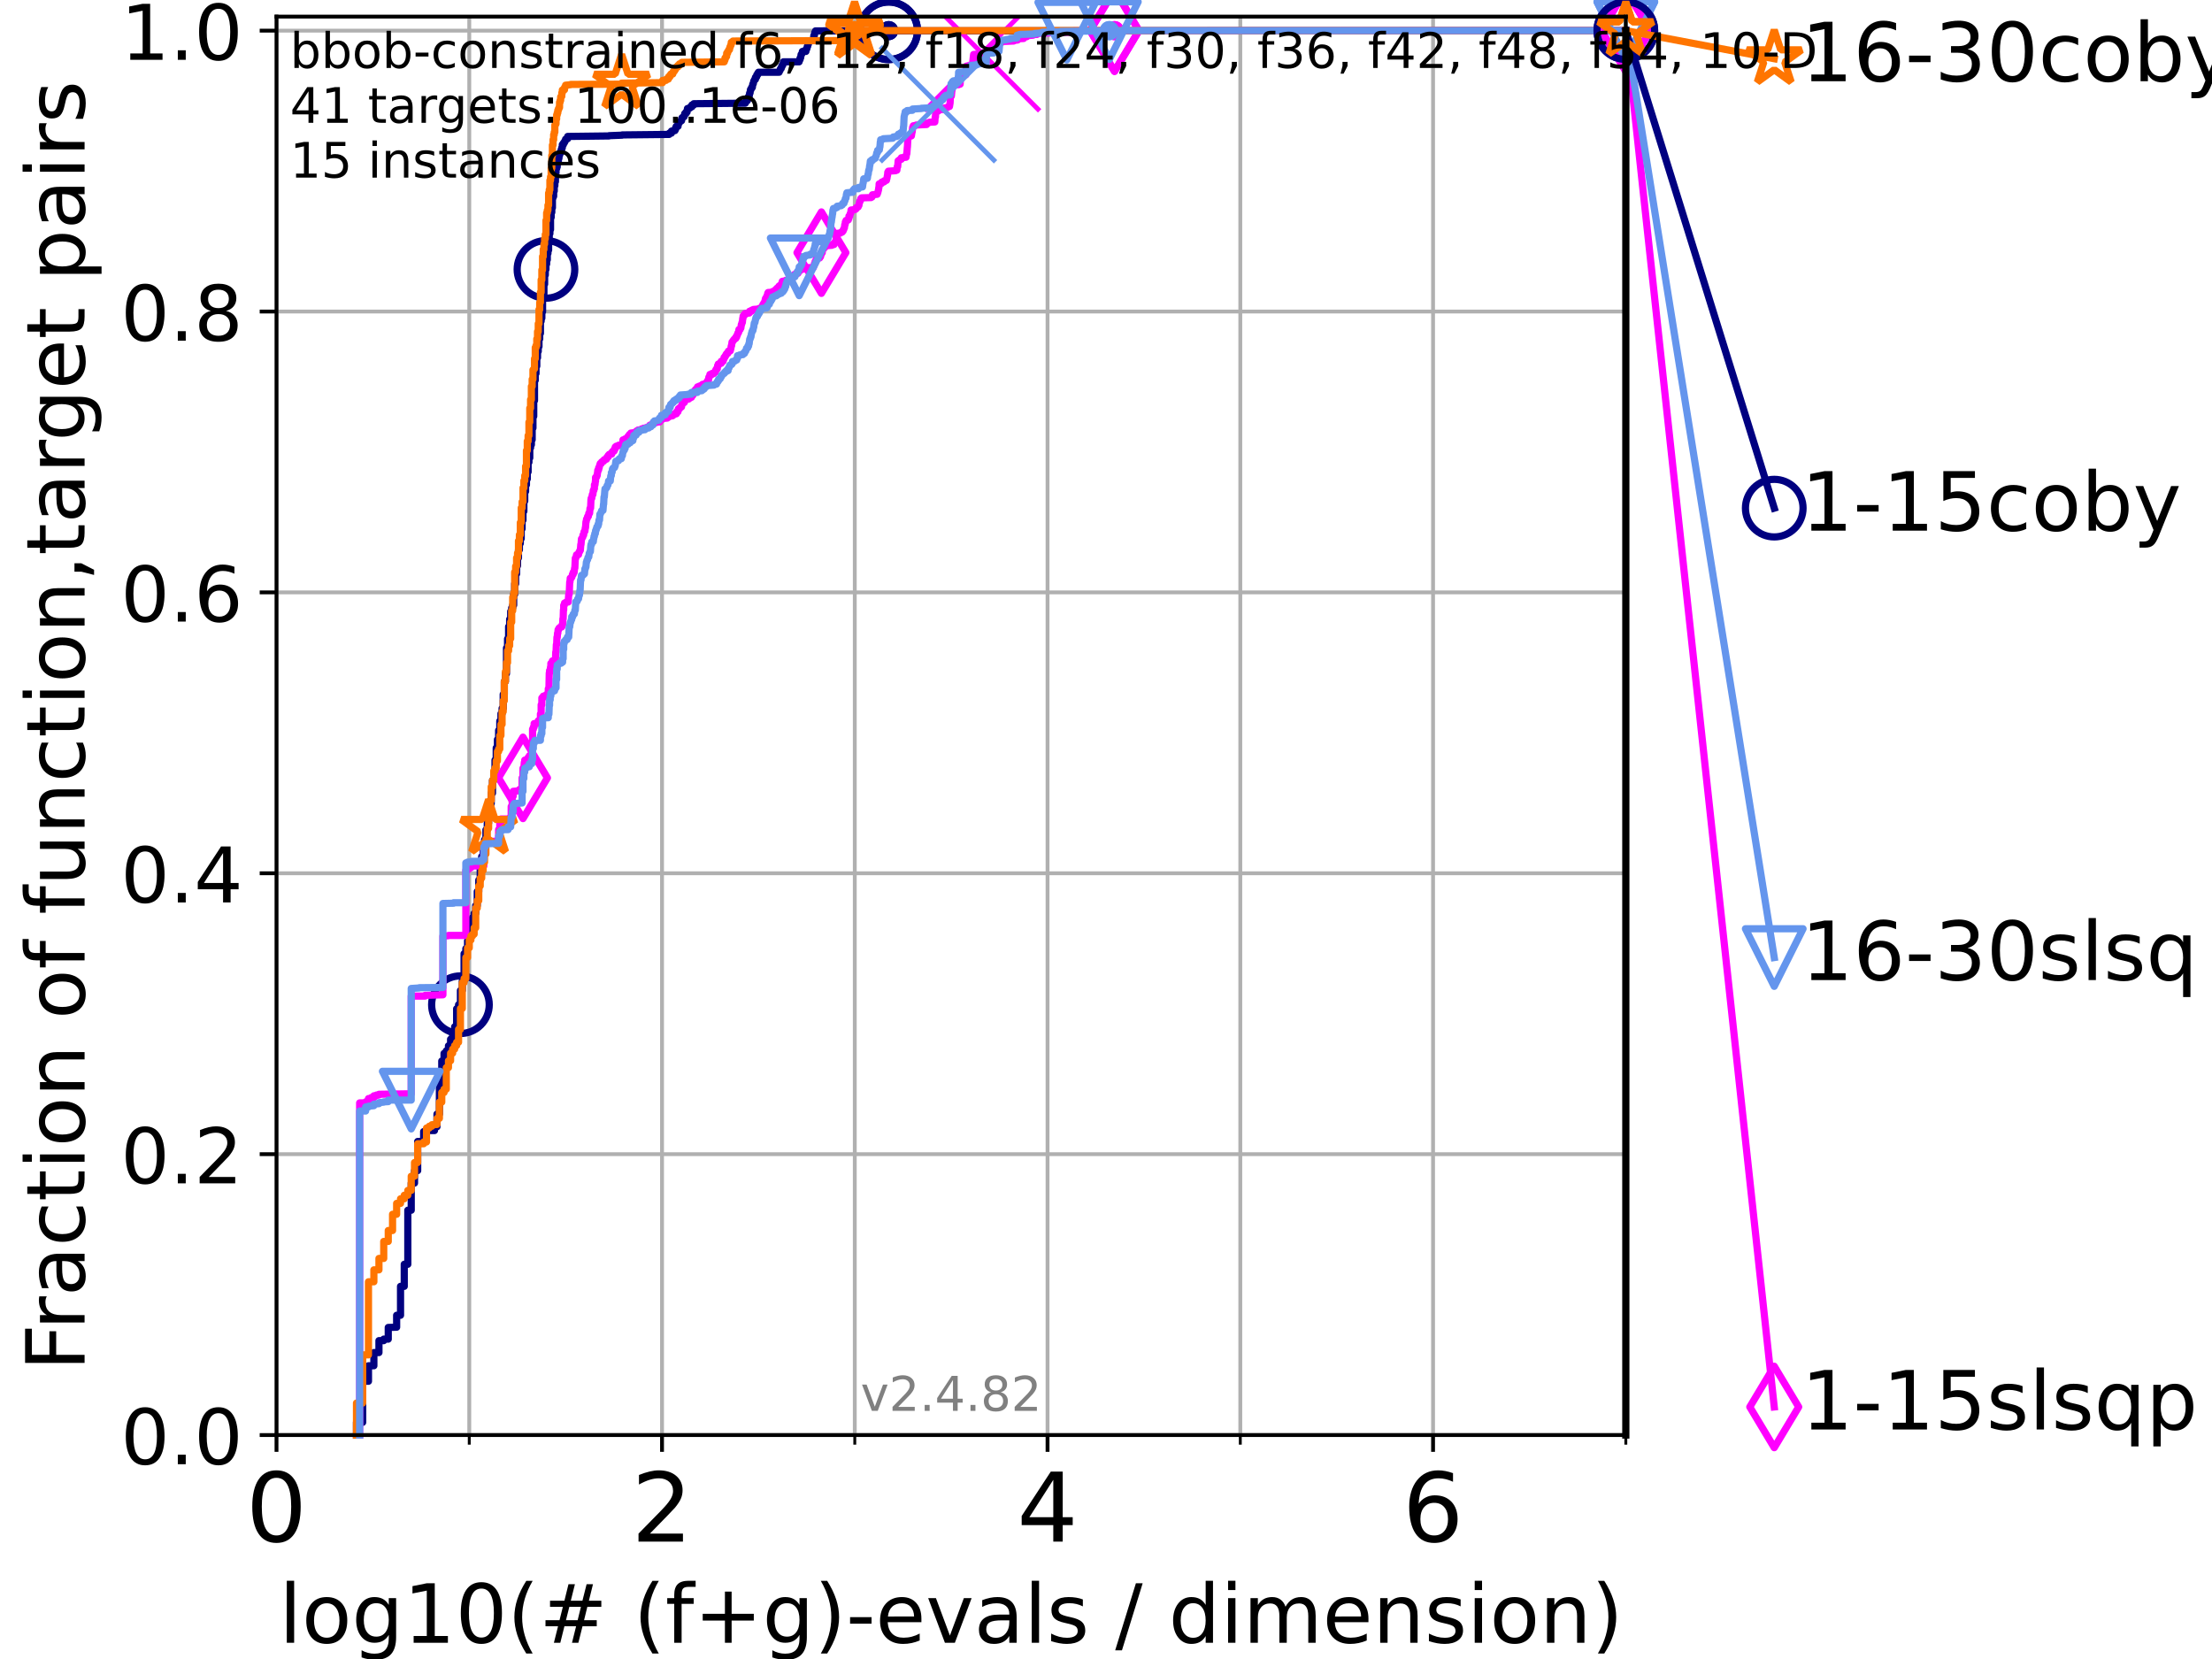 <?xml version="1.0" encoding="utf-8" standalone="no"?>
<!DOCTYPE svg PUBLIC "-//W3C//DTD SVG 1.1//EN"
  "http://www.w3.org/Graphics/SVG/1.1/DTD/svg11.dtd">
<!-- Created with matplotlib (https://matplotlib.org/) -->
<svg height="345.6pt" version="1.1" viewBox="0 0 460.8 345.6" width="460.8pt" xmlns="http://www.w3.org/2000/svg" xmlns:xlink="http://www.w3.org/1999/xlink">
 <defs>
  <style type="text/css">*{stroke-linecap:butt;stroke-linejoin:round;}</style>
 </defs>
 <g id="figure_1">
  <g id="patch_1">
   <path d="M 0 345.6 
L 460.8 345.6 
L 460.8 0 
L 0 0 
z
" style="fill:#ffffff;"/>
  </g>
  <g id="axes_1">
   <g id="patch_2">
    <path d="M 57.6 298.944 
L 338.688 298.944 
L 338.688 3.456 
L 57.6 3.456 
z
" style="fill:#ffffff;"/>
   </g>
   <g id="matplotlib.axis_1">
    <g id="xtick_1">
     <g id="line2d_1">
      <path clip-path="url(#p4dbfbf40a7)" d="M 57.6 298.944 
L 57.6 3.456 
" style="fill:none;stroke:#b0b0b0;stroke-linecap:square;stroke-width:0.8;"/>
     </g>
     <g id="line2d_2">
      <defs>
       <path d="M 0 0 
L 0 3.5 
" id="m27f6fadfd7" style="stroke:#000000;stroke-width:0.8;"/>
      </defs>
      <g>
       <use style="stroke:#000000;stroke-width:0.8;" x="57.6" xlink:href="#m27f6fadfd7" y="298.944"/>
      </g>
     </g>
     <g id="text_1">
      <!-- 0 -->
      <g transform="translate(51.237 321.141)scale(0.2 -0.2)">
       <defs>
        <path d="M 31.781 66.406 
Q 24.172 66.406 20.328 58.906 
Q 16.5 51.422 16.5 36.375 
Q 16.5 21.391 20.328 13.891 
Q 24.172 6.391 31.781 6.391 
Q 39.453 6.391 43.281 13.891 
Q 47.125 21.391 47.125 36.375 
Q 47.125 51.422 43.281 58.906 
Q 39.453 66.406 31.781 66.406 
z
M 31.781 74.219 
Q 44.047 74.219 50.516 64.516 
Q 56.984 54.828 56.984 36.375 
Q 56.984 17.969 50.516 8.266 
Q 44.047 -1.422 31.781 -1.422 
Q 19.531 -1.422 13.062 8.266 
Q 6.594 17.969 6.594 36.375 
Q 6.594 54.828 13.062 64.516 
Q 19.531 74.219 31.781 74.219 
z
" id="DejaVuSans-48"/>
       </defs>
       <use xlink:href="#DejaVuSans-48"/>
      </g>
     </g>
    </g>
    <g id="xtick_2">
     <g id="line2d_3">
      <path clip-path="url(#p4dbfbf40a7)" d="M 137.911 298.944 
L 137.911 3.456 
" style="fill:none;stroke:#b0b0b0;stroke-linecap:square;stroke-width:0.8;"/>
     </g>
     <g id="line2d_4">
      <g>
       <use style="stroke:#000000;stroke-width:0.8;" x="137.911" xlink:href="#m27f6fadfd7" y="298.944"/>
      </g>
     </g>
     <g id="text_2">
      <!-- 2 -->
      <g transform="translate(131.548 321.141)scale(0.2 -0.2)">
       <defs>
        <path d="M 19.188 8.297 
L 53.609 8.297 
L 53.609 0 
L 7.328 0 
L 7.328 8.297 
Q 12.938 14.109 22.625 23.891 
Q 32.328 33.688 34.812 36.531 
Q 39.547 41.844 41.422 45.531 
Q 43.312 49.219 43.312 52.781 
Q 43.312 58.594 39.234 62.25 
Q 35.156 65.922 28.609 65.922 
Q 23.969 65.922 18.812 64.312 
Q 13.672 62.703 7.812 59.422 
L 7.812 69.391 
Q 13.766 71.781 18.938 73 
Q 24.125 74.219 28.422 74.219 
Q 39.75 74.219 46.484 68.547 
Q 53.219 62.891 53.219 53.422 
Q 53.219 48.922 51.531 44.891 
Q 49.859 40.875 45.406 35.406 
Q 44.188 33.984 37.641 27.219 
Q 31.109 20.453 19.188 8.297 
z
" id="DejaVuSans-50"/>
       </defs>
       <use xlink:href="#DejaVuSans-50"/>
      </g>
     </g>
    </g>
    <g id="xtick_3">
     <g id="line2d_5">
      <path clip-path="url(#p4dbfbf40a7)" d="M 218.222 298.944 
L 218.222 3.456 
" style="fill:none;stroke:#b0b0b0;stroke-linecap:square;stroke-width:0.8;"/>
     </g>
     <g id="line2d_6">
      <g>
       <use style="stroke:#000000;stroke-width:0.8;" x="218.222" xlink:href="#m27f6fadfd7" y="298.944"/>
      </g>
     </g>
     <g id="text_3">
      <!-- 4 -->
      <g transform="translate(211.859 321.141)scale(0.2 -0.2)">
       <defs>
        <path d="M 37.797 64.312 
L 12.891 25.391 
L 37.797 25.391 
z
M 35.203 72.906 
L 47.609 72.906 
L 47.609 25.391 
L 58.016 25.391 
L 58.016 17.188 
L 47.609 17.188 
L 47.609 0 
L 37.797 0 
L 37.797 17.188 
L 4.891 17.188 
L 4.891 26.703 
z
" id="DejaVuSans-52"/>
       </defs>
       <use xlink:href="#DejaVuSans-52"/>
      </g>
     </g>
    </g>
    <g id="xtick_4">
     <g id="line2d_7">
      <path clip-path="url(#p4dbfbf40a7)" d="M 298.533 298.944 
L 298.533 3.456 
" style="fill:none;stroke:#b0b0b0;stroke-linecap:square;stroke-width:0.8;"/>
     </g>
     <g id="line2d_8">
      <g>
       <use style="stroke:#000000;stroke-width:0.8;" x="298.533" xlink:href="#m27f6fadfd7" y="298.944"/>
      </g>
     </g>
     <g id="text_4">
      <!-- 6 -->
      <g transform="translate(292.17 321.141)scale(0.2 -0.2)">
       <defs>
        <path d="M 33.016 40.375 
Q 26.375 40.375 22.484 35.828 
Q 18.609 31.297 18.609 23.391 
Q 18.609 15.531 22.484 10.953 
Q 26.375 6.391 33.016 6.391 
Q 39.656 6.391 43.531 10.953 
Q 47.406 15.531 47.406 23.391 
Q 47.406 31.297 43.531 35.828 
Q 39.656 40.375 33.016 40.375 
z
M 52.594 71.297 
L 52.594 62.312 
Q 48.875 64.062 45.094 64.984 
Q 41.312 65.922 37.594 65.922 
Q 27.828 65.922 22.672 59.328 
Q 17.531 52.734 16.797 39.406 
Q 19.672 43.656 24.016 45.922 
Q 28.375 48.188 33.594 48.188 
Q 44.578 48.188 50.953 41.516 
Q 57.328 34.859 57.328 23.391 
Q 57.328 12.156 50.688 5.359 
Q 44.047 -1.422 33.016 -1.422 
Q 20.359 -1.422 13.672 8.266 
Q 6.984 17.969 6.984 36.375 
Q 6.984 53.656 15.188 63.938 
Q 23.391 74.219 37.203 74.219 
Q 40.922 74.219 44.703 73.484 
Q 48.484 72.75 52.594 71.297 
z
" id="DejaVuSans-54"/>
       </defs>
       <use xlink:href="#DejaVuSans-54"/>
      </g>
     </g>
    </g>
    <g id="xtick_5">
     <g id="line2d_9">
      <path clip-path="url(#p4dbfbf40a7)" d="M 97.755 298.944 
L 97.755 3.456 
" style="fill:none;stroke:#b0b0b0;stroke-linecap:square;stroke-width:0.8;"/>
     </g>
     <g id="line2d_10">
      <defs>
       <path d="M 0 0 
L 0 2 
" id="mc434f8a578" style="stroke:#000000;stroke-width:0.6;"/>
      </defs>
      <g>
       <use style="stroke:#000000;stroke-width:0.6;" x="97.755" xlink:href="#mc434f8a578" y="298.944"/>
      </g>
     </g>
    </g>
    <g id="xtick_6">
     <g id="line2d_11">
      <path clip-path="url(#p4dbfbf40a7)" d="M 178.066 298.944 
L 178.066 3.456 
" style="fill:none;stroke:#b0b0b0;stroke-linecap:square;stroke-width:0.8;"/>
     </g>
     <g id="line2d_12">
      <g>
       <use style="stroke:#000000;stroke-width:0.6;" x="178.066" xlink:href="#mc434f8a578" y="298.944"/>
      </g>
     </g>
    </g>
    <g id="xtick_7">
     <g id="line2d_13">
      <path clip-path="url(#p4dbfbf40a7)" d="M 258.377 298.944 
L 258.377 3.456 
" style="fill:none;stroke:#b0b0b0;stroke-linecap:square;stroke-width:0.8;"/>
     </g>
     <g id="line2d_14">
      <g>
       <use style="stroke:#000000;stroke-width:0.6;" x="258.377" xlink:href="#mc434f8a578" y="298.944"/>
      </g>
     </g>
    </g>
    <g id="xtick_8">
     <g id="line2d_15">
      <path clip-path="url(#p4dbfbf40a7)" d="M 338.688 298.944 
L 338.688 3.456 
" style="fill:none;stroke:#b0b0b0;stroke-linecap:square;stroke-width:0.8;"/>
     </g>
     <g id="line2d_16">
      <g>
       <use style="stroke:#000000;stroke-width:0.6;" x="338.688" xlink:href="#mc434f8a578" y="298.944"/>
      </g>
     </g>
    </g>
    <g id="text_5">
     <!-- log10(# (f+g)-evals / dimension) -->
     <g transform="translate(58.145 342.218)scale(0.17 -0.17)">
      <defs>
       <path d="M 9.422 75.984 
L 18.406 75.984 
L 18.406 0 
L 9.422 0 
z
" id="DejaVuSans-108"/>
       <path d="M 30.609 48.391 
Q 23.391 48.391 19.188 42.75 
Q 14.984 37.109 14.984 27.297 
Q 14.984 17.484 19.156 11.844 
Q 23.344 6.203 30.609 6.203 
Q 37.797 6.203 41.984 11.859 
Q 46.188 17.531 46.188 27.297 
Q 46.188 37.016 41.984 42.703 
Q 37.797 48.391 30.609 48.391 
z
M 30.609 56 
Q 42.328 56 49.016 48.375 
Q 55.719 40.766 55.719 27.297 
Q 55.719 13.875 49.016 6.219 
Q 42.328 -1.422 30.609 -1.422 
Q 18.844 -1.422 12.172 6.219 
Q 5.516 13.875 5.516 27.297 
Q 5.516 40.766 12.172 48.375 
Q 18.844 56 30.609 56 
z
" id="DejaVuSans-111"/>
       <path d="M 45.406 27.984 
Q 45.406 37.75 41.375 43.109 
Q 37.359 48.484 30.078 48.484 
Q 22.859 48.484 18.828 43.109 
Q 14.797 37.75 14.797 27.984 
Q 14.797 18.266 18.828 12.891 
Q 22.859 7.516 30.078 7.516 
Q 37.359 7.516 41.375 12.891 
Q 45.406 18.266 45.406 27.984 
z
M 54.391 6.781 
Q 54.391 -7.172 48.188 -13.984 
Q 42 -20.797 29.203 -20.797 
Q 24.469 -20.797 20.266 -20.094 
Q 16.062 -19.391 12.109 -17.922 
L 12.109 -9.188 
Q 16.062 -11.328 19.922 -12.344 
Q 23.781 -13.375 27.781 -13.375 
Q 36.625 -13.375 41.016 -8.766 
Q 45.406 -4.156 45.406 5.172 
L 45.406 9.625 
Q 42.625 4.781 38.281 2.391 
Q 33.938 0 27.875 0 
Q 17.828 0 11.672 7.656 
Q 5.516 15.328 5.516 27.984 
Q 5.516 40.672 11.672 48.328 
Q 17.828 56 27.875 56 
Q 33.938 56 38.281 53.609 
Q 42.625 51.219 45.406 46.391 
L 45.406 54.688 
L 54.391 54.688 
z
" id="DejaVuSans-103"/>
       <path d="M 12.406 8.297 
L 28.516 8.297 
L 28.516 63.922 
L 10.984 60.406 
L 10.984 69.391 
L 28.422 72.906 
L 38.281 72.906 
L 38.281 8.297 
L 54.391 8.297 
L 54.391 0 
L 12.406 0 
z
" id="DejaVuSans-49"/>
       <path d="M 31 75.875 
Q 24.469 64.656 21.281 53.656 
Q 18.109 42.672 18.109 31.391 
Q 18.109 20.125 21.312 9.062 
Q 24.516 -2 31 -13.188 
L 23.188 -13.188 
Q 15.875 -1.703 12.234 9.375 
Q 8.594 20.453 8.594 31.391 
Q 8.594 42.281 12.203 53.312 
Q 15.828 64.359 23.188 75.875 
z
" id="DejaVuSans-40"/>
       <path d="M 51.125 44 
L 36.922 44 
L 32.812 27.688 
L 47.125 27.688 
z
M 43.797 71.781 
L 38.719 51.516 
L 52.984 51.516 
L 58.109 71.781 
L 65.922 71.781 
L 60.891 51.516 
L 76.125 51.516 
L 76.125 44 
L 58.984 44 
L 54.984 27.688 
L 70.516 27.688 
L 70.516 20.219 
L 53.078 20.219 
L 48 0 
L 40.188 0 
L 45.219 20.219 
L 30.906 20.219 
L 25.875 0 
L 18.016 0 
L 23.094 20.219 
L 7.719 20.219 
L 7.719 27.688 
L 24.906 27.688 
L 29 44 
L 13.281 44 
L 13.281 51.516 
L 30.906 51.516 
L 35.891 71.781 
z
" id="DejaVuSans-35"/>
       <path id="DejaVuSans-32"/>
       <path d="M 37.109 75.984 
L 37.109 68.5 
L 28.516 68.5 
Q 23.688 68.5 21.797 66.547 
Q 19.922 64.594 19.922 59.516 
L 19.922 54.688 
L 34.719 54.688 
L 34.719 47.703 
L 19.922 47.703 
L 19.922 0 
L 10.891 0 
L 10.891 47.703 
L 2.297 47.703 
L 2.297 54.688 
L 10.891 54.688 
L 10.891 58.5 
Q 10.891 67.625 15.141 71.797 
Q 19.391 75.984 28.609 75.984 
z
" id="DejaVuSans-102"/>
       <path d="M 46 62.703 
L 46 35.5 
L 73.188 35.5 
L 73.188 27.203 
L 46 27.203 
L 46 0 
L 37.797 0 
L 37.797 27.203 
L 10.594 27.203 
L 10.594 35.5 
L 37.797 35.5 
L 37.797 62.703 
z
" id="DejaVuSans-43"/>
       <path d="M 8.016 75.875 
L 15.828 75.875 
Q 23.141 64.359 26.781 53.312 
Q 30.422 42.281 30.422 31.391 
Q 30.422 20.453 26.781 9.375 
Q 23.141 -1.703 15.828 -13.188 
L 8.016 -13.188 
Q 14.5 -2 17.703 9.062 
Q 20.906 20.125 20.906 31.391 
Q 20.906 42.672 17.703 53.656 
Q 14.5 64.656 8.016 75.875 
z
" id="DejaVuSans-41"/>
       <path d="M 4.891 31.391 
L 31.203 31.391 
L 31.203 23.391 
L 4.891 23.391 
z
" id="DejaVuSans-45"/>
       <path d="M 56.203 29.594 
L 56.203 25.203 
L 14.891 25.203 
Q 15.484 15.922 20.484 11.062 
Q 25.484 6.203 34.422 6.203 
Q 39.594 6.203 44.453 7.469 
Q 49.312 8.734 54.109 11.281 
L 54.109 2.781 
Q 49.266 0.734 44.188 -0.344 
Q 39.109 -1.422 33.891 -1.422 
Q 20.797 -1.422 13.156 6.188 
Q 5.516 13.812 5.516 26.812 
Q 5.516 40.234 12.766 48.109 
Q 20.016 56 32.328 56 
Q 43.359 56 49.781 48.891 
Q 56.203 41.797 56.203 29.594 
z
M 47.219 32.234 
Q 47.125 39.594 43.094 43.984 
Q 39.062 48.391 32.422 48.391 
Q 24.906 48.391 20.391 44.141 
Q 15.875 39.891 15.188 32.172 
z
" id="DejaVuSans-101"/>
       <path d="M 2.984 54.688 
L 12.5 54.688 
L 29.594 8.797 
L 46.688 54.688 
L 56.203 54.688 
L 35.688 0 
L 23.484 0 
z
" id="DejaVuSans-118"/>
       <path d="M 34.281 27.484 
Q 23.391 27.484 19.188 25 
Q 14.984 22.516 14.984 16.5 
Q 14.984 11.719 18.141 8.906 
Q 21.297 6.109 26.703 6.109 
Q 34.188 6.109 38.703 11.406 
Q 43.219 16.703 43.219 25.484 
L 43.219 27.484 
z
M 52.203 31.203 
L 52.203 0 
L 43.219 0 
L 43.219 8.297 
Q 40.141 3.328 35.547 0.953 
Q 30.953 -1.422 24.312 -1.422 
Q 15.922 -1.422 10.953 3.297 
Q 6 8.016 6 15.922 
Q 6 25.141 12.172 29.828 
Q 18.359 34.516 30.609 34.516 
L 43.219 34.516 
L 43.219 35.406 
Q 43.219 41.609 39.141 45 
Q 35.062 48.391 27.688 48.391 
Q 23 48.391 18.547 47.266 
Q 14.109 46.141 10.016 43.891 
L 10.016 52.203 
Q 14.938 54.109 19.578 55.047 
Q 24.219 56 28.609 56 
Q 40.484 56 46.344 49.844 
Q 52.203 43.703 52.203 31.203 
z
" id="DejaVuSans-97"/>
       <path d="M 44.281 53.078 
L 44.281 44.578 
Q 40.484 46.531 36.375 47.5 
Q 32.281 48.484 27.875 48.484 
Q 21.188 48.484 17.844 46.438 
Q 14.5 44.391 14.5 40.281 
Q 14.5 37.156 16.891 35.375 
Q 19.281 33.594 26.516 31.984 
L 29.594 31.297 
Q 39.156 29.25 43.188 25.516 
Q 47.219 21.781 47.219 15.094 
Q 47.219 7.469 41.188 3.016 
Q 35.156 -1.422 24.609 -1.422 
Q 20.219 -1.422 15.453 -0.562 
Q 10.688 0.297 5.422 2 
L 5.422 11.281 
Q 10.406 8.688 15.234 7.391 
Q 20.062 6.109 24.812 6.109 
Q 31.156 6.109 34.562 8.281 
Q 37.984 10.453 37.984 14.406 
Q 37.984 18.062 35.516 20.016 
Q 33.062 21.969 24.703 23.781 
L 21.578 24.516 
Q 13.234 26.266 9.516 29.906 
Q 5.812 33.547 5.812 39.891 
Q 5.812 47.609 11.281 51.797 
Q 16.75 56 26.812 56 
Q 31.781 56 36.172 55.266 
Q 40.578 54.547 44.281 53.078 
z
" id="DejaVuSans-115"/>
       <path d="M 25.391 72.906 
L 33.688 72.906 
L 8.297 -9.281 
L 0 -9.281 
z
" id="DejaVuSans-47"/>
       <path d="M 45.406 46.391 
L 45.406 75.984 
L 54.391 75.984 
L 54.391 0 
L 45.406 0 
L 45.406 8.203 
Q 42.578 3.328 38.25 0.953 
Q 33.938 -1.422 27.875 -1.422 
Q 17.969 -1.422 11.734 6.484 
Q 5.516 14.406 5.516 27.297 
Q 5.516 40.188 11.734 48.094 
Q 17.969 56 27.875 56 
Q 33.938 56 38.25 53.625 
Q 42.578 51.266 45.406 46.391 
z
M 14.797 27.297 
Q 14.797 17.391 18.875 11.75 
Q 22.953 6.109 30.078 6.109 
Q 37.203 6.109 41.297 11.75 
Q 45.406 17.391 45.406 27.297 
Q 45.406 37.203 41.297 42.844 
Q 37.203 48.484 30.078 48.484 
Q 22.953 48.484 18.875 42.844 
Q 14.797 37.203 14.797 27.297 
z
" id="DejaVuSans-100"/>
       <path d="M 9.422 54.688 
L 18.406 54.688 
L 18.406 0 
L 9.422 0 
z
M 9.422 75.984 
L 18.406 75.984 
L 18.406 64.594 
L 9.422 64.594 
z
" id="DejaVuSans-105"/>
       <path d="M 52 44.188 
Q 55.375 50.25 60.062 53.125 
Q 64.75 56 71.094 56 
Q 79.641 56 84.281 50.016 
Q 88.922 44.047 88.922 33.016 
L 88.922 0 
L 79.891 0 
L 79.891 32.719 
Q 79.891 40.578 77.094 44.375 
Q 74.312 48.188 68.609 48.188 
Q 61.625 48.188 57.562 43.547 
Q 53.516 38.922 53.516 30.906 
L 53.516 0 
L 44.484 0 
L 44.484 32.719 
Q 44.484 40.625 41.703 44.406 
Q 38.922 48.188 33.109 48.188 
Q 26.219 48.188 22.156 43.531 
Q 18.109 38.875 18.109 30.906 
L 18.109 0 
L 9.078 0 
L 9.078 54.688 
L 18.109 54.688 
L 18.109 46.188 
Q 21.188 51.219 25.484 53.609 
Q 29.781 56 35.688 56 
Q 41.656 56 45.828 52.969 
Q 50 49.953 52 44.188 
z
" id="DejaVuSans-109"/>
       <path d="M 54.891 33.016 
L 54.891 0 
L 45.906 0 
L 45.906 32.719 
Q 45.906 40.484 42.875 44.328 
Q 39.844 48.188 33.797 48.188 
Q 26.516 48.188 22.312 43.547 
Q 18.109 38.922 18.109 30.906 
L 18.109 0 
L 9.078 0 
L 9.078 54.688 
L 18.109 54.688 
L 18.109 46.188 
Q 21.344 51.125 25.703 53.562 
Q 30.078 56 35.797 56 
Q 45.219 56 50.047 50.172 
Q 54.891 44.344 54.891 33.016 
z
" id="DejaVuSans-110"/>
      </defs>
      <use xlink:href="#DejaVuSans-108"/>
      <use x="27.783" xlink:href="#DejaVuSans-111"/>
      <use x="88.965" xlink:href="#DejaVuSans-103"/>
      <use x="152.441" xlink:href="#DejaVuSans-49"/>
      <use x="216.064" xlink:href="#DejaVuSans-48"/>
      <use x="279.688" xlink:href="#DejaVuSans-40"/>
      <use x="318.701" xlink:href="#DejaVuSans-35"/>
      <use x="402.49" xlink:href="#DejaVuSans-32"/>
      <use x="434.277" xlink:href="#DejaVuSans-40"/>
      <use x="473.291" xlink:href="#DejaVuSans-102"/>
      <use x="508.496" xlink:href="#DejaVuSans-43"/>
      <use x="592.285" xlink:href="#DejaVuSans-103"/>
      <use x="655.762" xlink:href="#DejaVuSans-41"/>
      <use x="694.775" xlink:href="#DejaVuSans-45"/>
      <use x="730.859" xlink:href="#DejaVuSans-101"/>
      <use x="792.383" xlink:href="#DejaVuSans-118"/>
      <use x="851.562" xlink:href="#DejaVuSans-97"/>
      <use x="912.842" xlink:href="#DejaVuSans-108"/>
      <use x="940.625" xlink:href="#DejaVuSans-115"/>
      <use x="992.725" xlink:href="#DejaVuSans-32"/>
      <use x="1024.512" xlink:href="#DejaVuSans-47"/>
      <use x="1058.203" xlink:href="#DejaVuSans-32"/>
      <use x="1089.99" xlink:href="#DejaVuSans-100"/>
      <use x="1153.467" xlink:href="#DejaVuSans-105"/>
      <use x="1181.25" xlink:href="#DejaVuSans-109"/>
      <use x="1278.662" xlink:href="#DejaVuSans-101"/>
      <use x="1340.186" xlink:href="#DejaVuSans-110"/>
      <use x="1403.564" xlink:href="#DejaVuSans-115"/>
      <use x="1455.664" xlink:href="#DejaVuSans-105"/>
      <use x="1483.447" xlink:href="#DejaVuSans-111"/>
      <use x="1544.629" xlink:href="#DejaVuSans-110"/>
      <use x="1608.008" xlink:href="#DejaVuSans-41"/>
     </g>
    </g>
   </g>
   <g id="matplotlib.axis_2">
    <g id="ytick_1">
     <g id="line2d_17">
      <path clip-path="url(#p4dbfbf40a7)" d="M 57.6 298.944 
L 338.688 298.944 
" style="fill:none;stroke:#b0b0b0;stroke-linecap:square;stroke-width:0.8;"/>
     </g>
     <g id="line2d_18">
      <defs>
       <path d="M 0 0 
L -3.5 0 
" id="mb31e7f16ad" style="stroke:#000000;stroke-width:0.8;"/>
      </defs>
      <g>
       <use style="stroke:#000000;stroke-width:0.8;" x="57.6" xlink:href="#mb31e7f16ad" y="298.944"/>
      </g>
     </g>
     <g id="text_6">
      <!-- 0.0 -->
      <g transform="translate(25.155 305.023)scale(0.16 -0.16)">
       <defs>
        <path d="M 10.688 12.406 
L 21 12.406 
L 21 0 
L 10.688 0 
z
" id="DejaVuSans-46"/>
       </defs>
       <use xlink:href="#DejaVuSans-48"/>
       <use x="63.623" xlink:href="#DejaVuSans-46"/>
       <use x="95.41" xlink:href="#DejaVuSans-48"/>
      </g>
     </g>
    </g>
    <g id="ytick_2">
     <g id="line2d_19">
      <path clip-path="url(#p4dbfbf40a7)" d="M 57.6 240.432 
L 338.688 240.432 
" style="fill:none;stroke:#b0b0b0;stroke-linecap:square;stroke-width:0.8;"/>
     </g>
     <g id="line2d_20">
      <g>
       <use style="stroke:#000000;stroke-width:0.8;" x="57.6" xlink:href="#mb31e7f16ad" y="240.432"/>
      </g>
     </g>
     <g id="text_7">
      <!-- 0.2 -->
      <g transform="translate(25.155 246.51)scale(0.16 -0.16)">
       <use xlink:href="#DejaVuSans-48"/>
       <use x="63.623" xlink:href="#DejaVuSans-46"/>
       <use x="95.41" xlink:href="#DejaVuSans-50"/>
      </g>
     </g>
    </g>
    <g id="ytick_3">
     <g id="line2d_21">
      <path clip-path="url(#p4dbfbf40a7)" d="M 57.6 181.919 
L 338.688 181.919 
" style="fill:none;stroke:#b0b0b0;stroke-linecap:square;stroke-width:0.8;"/>
     </g>
     <g id="line2d_22">
      <g>
       <use style="stroke:#000000;stroke-width:0.8;" x="57.6" xlink:href="#mb31e7f16ad" y="181.919"/>
      </g>
     </g>
     <g id="text_8">
      <!-- 0.4 -->
      <g transform="translate(25.155 187.998)scale(0.16 -0.16)">
       <use xlink:href="#DejaVuSans-48"/>
       <use x="63.623" xlink:href="#DejaVuSans-46"/>
       <use x="95.41" xlink:href="#DejaVuSans-52"/>
      </g>
     </g>
    </g>
    <g id="ytick_4">
     <g id="line2d_23">
      <path clip-path="url(#p4dbfbf40a7)" d="M 57.6 123.407 
L 338.688 123.407 
" style="fill:none;stroke:#b0b0b0;stroke-linecap:square;stroke-width:0.8;"/>
     </g>
     <g id="line2d_24">
      <g>
       <use style="stroke:#000000;stroke-width:0.8;" x="57.6" xlink:href="#mb31e7f16ad" y="123.407"/>
      </g>
     </g>
     <g id="text_9">
      <!-- 0.6 -->
      <g transform="translate(25.155 129.485)scale(0.16 -0.16)">
       <use xlink:href="#DejaVuSans-48"/>
       <use x="63.623" xlink:href="#DejaVuSans-46"/>
       <use x="95.41" xlink:href="#DejaVuSans-54"/>
      </g>
     </g>
    </g>
    <g id="ytick_5">
     <g id="line2d_25">
      <path clip-path="url(#p4dbfbf40a7)" d="M 57.6 64.894 
L 338.688 64.894 
" style="fill:none;stroke:#b0b0b0;stroke-linecap:square;stroke-width:0.8;"/>
     </g>
     <g id="line2d_26">
      <g>
       <use style="stroke:#000000;stroke-width:0.8;" x="57.6" xlink:href="#mb31e7f16ad" y="64.894"/>
      </g>
     </g>
     <g id="text_10">
      <!-- 0.8 -->
      <g transform="translate(25.155 70.973)scale(0.16 -0.16)">
       <defs>
        <path d="M 31.781 34.625 
Q 24.75 34.625 20.719 30.859 
Q 16.703 27.094 16.703 20.516 
Q 16.703 13.922 20.719 10.156 
Q 24.75 6.391 31.781 6.391 
Q 38.812 6.391 42.859 10.172 
Q 46.922 13.969 46.922 20.516 
Q 46.922 27.094 42.891 30.859 
Q 38.875 34.625 31.781 34.625 
z
M 21.922 38.812 
Q 15.578 40.375 12.031 44.719 
Q 8.5 49.078 8.5 55.328 
Q 8.5 64.062 14.719 69.141 
Q 20.953 74.219 31.781 74.219 
Q 42.672 74.219 48.875 69.141 
Q 55.078 64.062 55.078 55.328 
Q 55.078 49.078 51.531 44.719 
Q 48 40.375 41.703 38.812 
Q 48.828 37.156 52.797 32.312 
Q 56.781 27.484 56.781 20.516 
Q 56.781 9.906 50.312 4.234 
Q 43.844 -1.422 31.781 -1.422 
Q 19.734 -1.422 13.25 4.234 
Q 6.781 9.906 6.781 20.516 
Q 6.781 27.484 10.781 32.312 
Q 14.797 37.156 21.922 38.812 
z
M 18.312 54.391 
Q 18.312 48.734 21.844 45.562 
Q 25.391 42.391 31.781 42.391 
Q 38.141 42.391 41.719 45.562 
Q 45.312 48.734 45.312 54.391 
Q 45.312 60.062 41.719 63.234 
Q 38.141 66.406 31.781 66.406 
Q 25.391 66.406 21.844 63.234 
Q 18.312 60.062 18.312 54.391 
z
" id="DejaVuSans-56"/>
       </defs>
       <use xlink:href="#DejaVuSans-48"/>
       <use x="63.623" xlink:href="#DejaVuSans-46"/>
       <use x="95.41" xlink:href="#DejaVuSans-56"/>
      </g>
     </g>
    </g>
    <g id="ytick_6">
     <g id="line2d_27">
      <path clip-path="url(#p4dbfbf40a7)" d="M 57.6 6.382 
L 338.688 6.382 
" style="fill:none;stroke:#b0b0b0;stroke-linecap:square;stroke-width:0.8;"/>
     </g>
     <g id="line2d_28">
      <g>
       <use style="stroke:#000000;stroke-width:0.8;" x="57.6" xlink:href="#mb31e7f16ad" y="6.382"/>
      </g>
     </g>
     <g id="text_11">
      <!-- 1.0 -->
      <g transform="translate(25.155 12.46)scale(0.16 -0.16)">
       <use xlink:href="#DejaVuSans-49"/>
       <use x="63.623" xlink:href="#DejaVuSans-46"/>
       <use x="95.41" xlink:href="#DejaVuSans-48"/>
      </g>
     </g>
    </g>
    <g id="text_12">
     <!-- Fraction of function,target pairs -->
     <g transform="translate(17.62 285.585)rotate(-90)scale(0.17 -0.17)">
      <defs>
       <path d="M 9.812 72.906 
L 51.703 72.906 
L 51.703 64.594 
L 19.672 64.594 
L 19.672 43.109 
L 48.578 43.109 
L 48.578 34.812 
L 19.672 34.812 
L 19.672 0 
L 9.812 0 
z
" id="DejaVuSans-70"/>
       <path d="M 41.109 46.297 
Q 39.594 47.172 37.812 47.578 
Q 36.031 48 33.891 48 
Q 26.266 48 22.188 43.047 
Q 18.109 38.094 18.109 28.812 
L 18.109 0 
L 9.078 0 
L 9.078 54.688 
L 18.109 54.688 
L 18.109 46.188 
Q 20.953 51.172 25.484 53.578 
Q 30.031 56 36.531 56 
Q 37.453 56 38.578 55.875 
Q 39.703 55.766 41.062 55.516 
z
" id="DejaVuSans-114"/>
       <path d="M 48.781 52.594 
L 48.781 44.188 
Q 44.969 46.297 41.141 47.344 
Q 37.312 48.391 33.406 48.391 
Q 24.656 48.391 19.812 42.844 
Q 14.984 37.312 14.984 27.297 
Q 14.984 17.281 19.812 11.734 
Q 24.656 6.203 33.406 6.203 
Q 37.312 6.203 41.141 7.25 
Q 44.969 8.297 48.781 10.406 
L 48.781 2.094 
Q 45.016 0.344 40.984 -0.531 
Q 36.969 -1.422 32.422 -1.422 
Q 20.062 -1.422 12.781 6.344 
Q 5.516 14.109 5.516 27.297 
Q 5.516 40.672 12.859 48.328 
Q 20.219 56 33.016 56 
Q 37.156 56 41.109 55.141 
Q 45.062 54.297 48.781 52.594 
z
" id="DejaVuSans-99"/>
       <path d="M 18.312 70.219 
L 18.312 54.688 
L 36.812 54.688 
L 36.812 47.703 
L 18.312 47.703 
L 18.312 18.016 
Q 18.312 11.328 20.141 9.422 
Q 21.969 7.516 27.594 7.516 
L 36.812 7.516 
L 36.812 0 
L 27.594 0 
Q 17.188 0 13.234 3.875 
Q 9.281 7.766 9.281 18.016 
L 9.281 47.703 
L 2.688 47.703 
L 2.688 54.688 
L 9.281 54.688 
L 9.281 70.219 
z
" id="DejaVuSans-116"/>
       <path d="M 8.5 21.578 
L 8.5 54.688 
L 17.484 54.688 
L 17.484 21.922 
Q 17.484 14.156 20.5 10.266 
Q 23.531 6.391 29.594 6.391 
Q 36.859 6.391 41.078 11.031 
Q 45.312 15.672 45.312 23.688 
L 45.312 54.688 
L 54.297 54.688 
L 54.297 0 
L 45.312 0 
L 45.312 8.406 
Q 42.047 3.422 37.719 1 
Q 33.406 -1.422 27.688 -1.422 
Q 18.266 -1.422 13.375 4.438 
Q 8.5 10.297 8.5 21.578 
z
M 31.109 56 
z
" id="DejaVuSans-117"/>
       <path d="M 11.719 12.406 
L 22.016 12.406 
L 22.016 4 
L 14.016 -11.625 
L 7.719 -11.625 
L 11.719 4 
z
" id="DejaVuSans-44"/>
       <path d="M 18.109 8.203 
L 18.109 -20.797 
L 9.078 -20.797 
L 9.078 54.688 
L 18.109 54.688 
L 18.109 46.391 
Q 20.953 51.266 25.266 53.625 
Q 29.594 56 35.594 56 
Q 45.562 56 51.781 48.094 
Q 58.016 40.188 58.016 27.297 
Q 58.016 14.406 51.781 6.484 
Q 45.562 -1.422 35.594 -1.422 
Q 29.594 -1.422 25.266 0.953 
Q 20.953 3.328 18.109 8.203 
z
M 48.688 27.297 
Q 48.688 37.203 44.609 42.844 
Q 40.531 48.484 33.406 48.484 
Q 26.266 48.484 22.188 42.844 
Q 18.109 37.203 18.109 27.297 
Q 18.109 17.391 22.188 11.75 
Q 26.266 6.109 33.406 6.109 
Q 40.531 6.109 44.609 11.75 
Q 48.688 17.391 48.688 27.297 
z
" id="DejaVuSans-112"/>
      </defs>
      <use xlink:href="#DejaVuSans-70"/>
      <use x="50.27" xlink:href="#DejaVuSans-114"/>
      <use x="91.383" xlink:href="#DejaVuSans-97"/>
      <use x="152.662" xlink:href="#DejaVuSans-99"/>
      <use x="207.643" xlink:href="#DejaVuSans-116"/>
      <use x="246.852" xlink:href="#DejaVuSans-105"/>
      <use x="274.635" xlink:href="#DejaVuSans-111"/>
      <use x="335.816" xlink:href="#DejaVuSans-110"/>
      <use x="399.195" xlink:href="#DejaVuSans-32"/>
      <use x="430.982" xlink:href="#DejaVuSans-111"/>
      <use x="492.164" xlink:href="#DejaVuSans-102"/>
      <use x="527.369" xlink:href="#DejaVuSans-32"/>
      <use x="559.156" xlink:href="#DejaVuSans-102"/>
      <use x="594.361" xlink:href="#DejaVuSans-117"/>
      <use x="657.74" xlink:href="#DejaVuSans-110"/>
      <use x="721.119" xlink:href="#DejaVuSans-99"/>
      <use x="776.1" xlink:href="#DejaVuSans-116"/>
      <use x="815.309" xlink:href="#DejaVuSans-105"/>
      <use x="843.092" xlink:href="#DejaVuSans-111"/>
      <use x="904.273" xlink:href="#DejaVuSans-110"/>
      <use x="967.652" xlink:href="#DejaVuSans-44"/>
      <use x="999.439" xlink:href="#DejaVuSans-116"/>
      <use x="1038.648" xlink:href="#DejaVuSans-97"/>
      <use x="1099.928" xlink:href="#DejaVuSans-114"/>
      <use x="1139.291" xlink:href="#DejaVuSans-103"/>
      <use x="1202.768" xlink:href="#DejaVuSans-101"/>
      <use x="1264.291" xlink:href="#DejaVuSans-116"/>
      <use x="1303.5" xlink:href="#DejaVuSans-32"/>
      <use x="1335.287" xlink:href="#DejaVuSans-112"/>
      <use x="1398.764" xlink:href="#DejaVuSans-97"/>
      <use x="1460.043" xlink:href="#DejaVuSans-105"/>
      <use x="1487.826" xlink:href="#DejaVuSans-114"/>
      <use x="1528.939" xlink:href="#DejaVuSans-115"/>
     </g>
    </g>
   </g>
   <g id="line2d_29">
    <defs>
     <path d="M 0 1.5 
C 0.398 1.5 0.779 1.342 1.061 1.061 
C 1.342 0.779 1.5 0.398 1.5 0 
C 1.5 -0.398 1.342 -0.779 1.061 -1.061 
C 0.779 -1.342 0.398 -1.5 0 -1.5 
C -0.398 -1.5 -0.779 -1.342 -1.061 -1.061 
C -1.342 -0.779 -1.5 -0.398 -1.5 0 
C -1.5 0.398 -1.342 0.779 -1.061 1.061 
C -0.779 1.342 -0.398 1.5 0 1.5 
z
" id="m6a3f148838" style="stroke:#000080;"/>
    </defs>
    <g>
     <use style="fill:#000080;stroke:#000080;" x="185.128" xlink:href="#m6a3f148838" y="6.382"/>
     <use style="fill:#000080;stroke:#000080;" x="185.128" xlink:href="#m6a3f148838" y="6.382"/>
    </g>
   </g>
   <g id="line2d_30">
    <path d="M 74.263 298.944 
L 74.263 296.301 
L 75.556 296.301 
L 75.556 287.738 
L 76.759 287.738 
L 76.759 284.514 
L 77.885 284.514 
L 77.885 281.766 
L 78.942 281.766 
L 78.942 279.281 
L 79.939 279.281 
L 79.939 278.964 
L 80.881 278.964 
L 80.881 276.533 
L 82.627 276.48 
L 82.627 273.996 
L 83.438 273.996 
L 83.438 267.97 
L 84.213 267.97 
L 84.213 263.371 
L 84.956 263.371 
L 84.956 252.113 
L 85.667 252.113 
L 85.667 246.457 
L 86.351 246.457 
L 86.351 243.867 
L 87.01 243.867 
L 87.01 237.789 
L 88.256 237.789 
L 88.256 235.727 
L 88.847 235.727 
L 88.847 235.516 
L 90.509 235.516 
L 90.509 234.723 
L 91.03 234.723 
L 91.03 232.08 
L 91.535 232.08 
L 91.535 225.843 
L 92.027 225.843 
L 92.027 221.033 
L 92.504 221.033 
L 92.504 219.447 
L 92.969 219.447 
L 92.969 218.919 
L 93.422 218.919 
L 93.422 217.862 
L 93.864 217.862 
L 93.864 216.487 
L 94.295 216.487 
L 94.295 215.007 
L 94.715 215.007 
L 94.715 213.897 
L 95.125 213.897 
L 95.125 210.145 
L 95.526 210.145 
L 95.526 209.299 
L 95.918 209.299 
L 95.918 206.339 
L 96.301 206.339 
L 96.301 204.383 
L 96.676 204.383 
L 96.676 198.675 
L 97.044 198.675 
L 97.044 197.618 
L 97.403 197.618 
L 97.403 195.979 
L 97.755 195.979 
L 97.755 194.552 
L 98.101 194.552 
L 98.101 192.86 
L 98.439 192.86 
L 98.439 191.169 
L 98.772 191.169 
L 98.772 190.27 
L 99.098 190.27 
L 99.098 188.632 
L 99.418 188.632 
L 99.418 185.725 
L 99.732 185.725 
L 99.732 183.346 
L 100.04 183.346 
L 100.04 180.809 
L 100.344 180.809 
L 100.344 178.431 
L 100.642 178.431 
L 100.642 176.898 
L 100.935 176.898 
L 100.935 174.942 
L 101.223 174.942 
L 101.223 172.881 
L 101.507 172.881 
L 101.507 171.453 
L 101.786 171.453 
L 101.786 168.811 
L 102.06 168.811 
L 102.06 167.436 
L 102.331 167.436 
L 102.331 165.216 
L 102.597 165.216 
L 102.597 162.573 
L 102.859 162.573 
L 102.859 161.252 
L 103.118 161.252 
L 103.118 158.345 
L 103.372 158.345 
L 103.372 155.808 
L 103.623 155.808 
L 103.623 154.064 
L 103.871 154.064 
L 103.871 152.161 
L 104.115 152.161 
L 104.115 150.205 
L 104.355 150.205 
L 104.355 148.672 
L 104.592 148.672 
L 104.592 147.562 
L 104.826 147.562 
L 104.826 144.655 
L 105.057 144.655 
L 105.057 141.959 
L 105.285 141.959 
L 105.285 140.321 
L 105.51 140.321 
L 105.51 134.982 
L 105.733 134.982 
L 105.733 133.079 
L 105.952 133.079 
L 105.952 130.542 
L 106.169 130.542 
L 106.169 129.009 
L 106.383 129.009 
L 106.383 127.371 
L 106.594 127.371 
L 106.594 126.631 
L 106.803 126.631 
L 106.803 126.049 
L 107.009 126.049 
L 107.009 123.829 
L 107.213 123.829 
L 107.213 121.609 
L 107.415 121.609 
L 107.415 119.548 
L 107.614 119.548 
L 107.614 117.857 
L 107.811 117.857 
L 107.811 116.218 
L 108.006 116.218 
L 108.006 114.527 
L 108.199 114.527 
L 108.199 113.205 
L 108.389 113.205 
L 108.389 112.201 
L 108.578 112.201 
L 108.578 110.14 
L 108.764 110.14 
L 108.764 108.342 
L 108.949 108.342 
L 108.949 106.492 
L 109.132 106.492 
L 109.132 104.378 
L 109.312 104.378 
L 109.312 102.37 
L 109.491 102.37 
L 109.491 100.995 
L 109.668 100.995 
L 109.668 99.78 
L 109.843 99.78 
L 109.843 98.3 
L 110.017 98.3 
L 110.017 96.291 
L 110.189 96.291 
L 110.189 95.392 
L 110.359 95.392 
L 110.359 93.278 
L 110.527 93.278 
L 110.527 92.644 
L 110.694 92.644 
L 110.694 91.587 
L 110.86 91.587 
L 110.86 89.155 
L 111.023 89.155 
L 111.023 86.724 
L 111.186 86.724 
L 111.186 83.447 
L 111.346 83.447 
L 111.346 79.218 
L 111.506 79.218 
L 111.506 77.791 
L 111.663 77.791 
L 111.663 76.258 
L 111.82 76.258 
L 111.82 74.514 
L 111.975 74.514 
L 111.975 73.193 
L 112.128 73.193 
L 112.128 72.188 
L 112.281 72.188 
L 112.281 70.603 
L 112.432 70.603 
L 112.432 69.44 
L 112.581 69.44 
L 112.581 66.903 
L 112.73 66.903 
L 112.73 66.268 
L 112.877 66.268 
L 112.877 64.947 
L 113.023 64.947 
L 113.023 62.198 
L 113.168 62.198 
L 113.168 61.194 
L 113.311 61.194 
L 113.311 59.186 
L 113.454 59.186 
L 113.454 57.283 
L 113.595 57.283 
L 113.595 56.12 
L 113.735 56.12 
L 113.735 55.01 
L 113.874 55.01 
L 113.874 54.111 
L 114.012 54.111 
L 114.012 52.79 
L 114.148 52.79 
L 114.148 52.103 
L 114.284 52.103 
L 114.284 50.094 
L 114.419 50.094 
L 114.419 48.667 
L 114.552 48.667 
L 114.552 47.821 
L 114.685 47.821 
L 114.685 45.284 
L 114.817 45.284 
L 114.817 44.227 
L 114.947 44.227 
L 114.947 43.276 
L 115.077 43.276 
L 115.077 41.214 
L 115.206 41.214 
L 115.206 40.897 
L 115.333 40.897 
L 115.333 39.787 
L 115.46 39.787 
L 115.46 38.677 
L 115.586 38.677 
L 115.586 37.831 
L 115.711 37.831 
L 115.711 35.981 
L 115.835 35.981 
L 115.835 35.136 
L 115.959 35.136 
L 115.959 34.766 
L 116.081 34.766 
L 116.081 33.973 
L 116.203 33.973 
L 116.203 33.603 
L 116.323 33.603 
L 116.323 32.969 
L 116.443 32.969 
L 116.443 32.387 
L 116.562 32.387 
L 116.562 31.964 
L 116.798 31.859 
L 116.798 31.489 
L 116.914 31.489 
L 116.914 31.119 
L 117.03 31.119 
L 117.03 30.749 
L 117.145 30.749 
L 117.145 30.114 
L 117.373 30.114 
L 117.373 29.797 
L 117.598 29.691 
L 117.598 29.48 
L 117.71 29.48 
L 117.821 29.004 
L 118.257 28.899 
L 118.257 28.423 
L 126.872 28.317 
L 126.872 28.264 
L 129.602 28.159 
L 129.602 28.106 
L 139.398 28 
L 139.43 27.736 
L 139.872 27.736 
L 139.872 27.313 
L 140.604 27.207 
L 140.694 26.996 
L 140.723 26.996 
L 140.723 26.626 
L 140.871 26.626 
L 140.871 26.309 
L 141.25 26.309 
L 141.25 25.78 
L 141.393 25.78 
L 141.393 25.463 
L 141.704 25.357 
L 141.704 25.252 
L 141.983 25.146 
L 142.093 24.512 
L 142.311 24.459 
L 142.311 24.353 
L 142.526 24.3 
L 142.633 23.666 
L 142.897 23.666 
L 142.897 23.349 
L 143.132 23.349 
L 143.209 22.609 
L 143.741 22.503 
L 143.741 22.344 
L 144.136 22.239 
L 144.136 21.869 
L 144.522 21.869 
L 144.522 21.604 
L 155.265 21.499 
L 155.278 21.234 
L 155.495 21.129 
L 155.495 21.023 
L 155.685 20.97 
L 155.685 20.653 
L 155.873 20.653 
L 155.91 20.124 
L 156.083 20.019 
L 156.157 19.384 
L 156.243 19.384 
L 156.34 18.644 
L 156.461 18.644 
L 156.569 18.222 
L 156.723 18.222 
L 156.812 17.534 
L 156.93 17.429 
L 157.012 16.9 
L 157.128 16.794 
L 157.18 16.583 
L 157.37 16.53 
L 157.37 16.107 
L 157.63 16.002 
L 157.653 15.579 
L 157.876 15.526 
L 157.876 15.209 
L 157.998 15.209 
L 157.998 15.05 
L 162.303 15.05 
L 162.389 14.786 
L 162.492 14.68 
L 162.551 14.363 
L 162.746 14.257 
L 162.796 13.887 
L 162.896 13.887 
L 162.896 13.623 
L 163.07 13.57 
L 163.152 13.147 
L 163.193 13.147 
L 163.193 12.883 
L 166.467 12.883 
L 166.575 12.407 
L 166.669 12.407 
L 166.669 12.09 
L 166.789 12.037 
L 166.882 11.35 
L 167.008 11.297 
L 167.113 10.927 
L 167.145 10.927 
L 167.145 10.716 
L 167.886 10.716 
L 167.886 10.293 
L 168.073 10.187 
L 168.177 9.659 
L 168.251 9.659 
L 168.337 9.236 
L 168.404 9.183 
L 168.47 8.76 
L 168.543 8.76 
L 168.543 8.549 
L 169.314 8.443 
L 169.395 8.126 
L 169.458 8.073 
L 169.554 7.333 
L 169.668 7.333 
L 169.735 6.752 
L 169.847 6.699 
L 169.892 6.434 
L 338.688 6.382 
L 338.688 6.382 
" style="fill:none;stroke:#000080;stroke-linecap:square;stroke-width:1.5;"/>
   </g>
   <g id="line2d_31">
    <defs>
     <path d="M 0 6 
C 1.591 6 3.117 5.368 4.243 4.243 
C 5.368 3.117 6 1.591 6 0 
C 6 -1.591 5.368 -3.117 4.243 -4.243 
C 3.117 -5.368 1.591 -6 0 -6 
C -1.591 -6 -3.117 -5.368 -4.243 -4.243 
C -5.368 -3.117 -6 -1.591 -6 0 
C -6 1.591 -5.368 3.117 -4.243 4.243 
C -3.117 5.368 -1.591 6 0 6 
z
" id="m267e1c9ebd" style="stroke:#000080;stroke-width:1.5;"/>
    </defs>
    <g>
     <use style="fill-opacity:0;stroke:#000080;stroke-width:1.5;" x="95.918" xlink:href="#m267e1c9ebd" y="209.299"/>
     <use style="fill-opacity:0;stroke:#000080;stroke-width:1.5;" x="113.735" xlink:href="#m267e1c9ebd" y="56.12"/>
     <use style="fill-opacity:0;stroke:#000080;stroke-width:1.5;" x="185.128" xlink:href="#m267e1c9ebd" y="6.434"/>
     <use style="fill-opacity:0;stroke:#000080;stroke-width:1.5;" x="185.128" xlink:href="#m267e1c9ebd" y="6.382"/>
     <use style="fill-opacity:0;stroke:#000080;stroke-width:1.5;" x="338.688" xlink:href="#m267e1c9ebd" y="6.382"/>
    </g>
   </g>
   <g id="line2d_32">
    <path style="fill:none;stroke:#000080;stroke-linecap:square;stroke-width:1.5;"/>
    <g/>
   </g>
   <g id="line2d_33">
    <defs>
     <path d="M 0 1.5 
C 0.398 1.5 0.779 1.342 1.061 1.061 
C 1.342 0.779 1.5 0.398 1.5 0 
C 1.5 -0.398 1.342 -0.779 1.061 -1.061 
C 0.779 -1.342 0.398 -1.5 0 -1.5 
C -0.398 -1.5 -0.779 -1.342 -1.061 -1.061 
C -1.342 -0.779 -1.5 -0.398 -1.5 0 
C -1.5 0.398 -1.342 0.779 -1.061 1.061 
C -0.779 1.342 -0.398 1.5 0 1.5 
z
" id="m23e94c0aa7" style="stroke:#ff00ff;"/>
    </defs>
    <g>
     <use style="fill:#ff00ff;stroke:#ff00ff;" x="232.174" xlink:href="#m23e94c0aa7" y="6.382"/>
     <use style="fill:#ff00ff;stroke:#ff00ff;" x="232.174" xlink:href="#m23e94c0aa7" y="6.382"/>
    </g>
   </g>
   <g id="line2d_34">
    <path d="M 74.922 298.944 
L 74.922 229.754 
L 76.168 229.754 
L 76.168 229.543 
L 76.759 229.543 
L 76.759 228.856 
L 77.331 228.856 
L 77.331 228.644 
L 77.885 228.644 
L 77.885 228.274 
L 78.421 228.274 
L 78.421 228.116 
L 78.942 228.116 
L 78.942 227.957 
L 85.667 227.852 
L 85.667 207.502 
L 88.554 207.502 
L 88.554 207.343 
L 92.267 207.237 
L 92.267 195.028 
L 93.422 194.922 
L 93.422 194.869 
L 97.044 194.869 
L 97.044 181.285 
L 97.403 181.285 
L 97.403 180.968 
L 97.755 180.968 
L 97.755 180.809 
L 98.101 180.756 
L 98.101 180.598 
L 98.271 180.598 
L 98.271 180.386 
L 100.789 180.386 
L 100.789 176.633 
L 101.08 176.633 
L 101.08 175.946 
L 101.366 175.946 
L 101.366 175.788 
L 101.507 175.788 
L 101.507 175.312 
L 103.871 175.206 
L 103.871 172.828 
L 104.115 172.828 
L 104.115 171.453 
L 104.355 171.453 
L 104.355 170.608 
L 106.169 170.608 
L 106.169 170.343 
L 106.489 170.343 
L 106.489 168.018 
L 106.699 168.018 
L 106.699 165.851 
L 106.906 165.851 
L 106.906 164.846 
L 108.199 164.741 
L 108.199 164.476 
L 108.764 164.476 
L 108.764 162.045 
L 108.949 162.045 
L 108.949 160.036 
L 109.132 160.036 
L 109.222 158.821 
L 109.312 158.821 
L 109.312 158.345 
L 110.017 158.292 
L 110.017 157.816 
L 110.274 157.816 
L 110.274 157.446 
L 110.694 157.446 
L 110.777 155.755 
L 110.942 155.755 
L 110.942 151.896 
L 111.105 151.896 
L 111.105 151.474 
L 111.266 151.474 
L 111.266 150.734 
L 112.128 150.681 
L 112.128 150.152 
L 112.581 150.152 
L 112.581 148.725 
L 112.73 148.725 
L 112.73 146.822 
L 112.877 146.822 
L 112.877 145.395 
L 113.168 145.342 
L 113.168 145.025 
L 113.595 144.919 
L 113.595 144.866 
L 113.804 144.866 
L 113.804 144.708 
L 114.216 144.655 
L 114.216 143.492 
L 114.352 143.492 
L 114.419 140.215 
L 114.486 140.215 
L 114.486 139.686 
L 114.619 139.686 
L 114.685 138.946 
L 114.751 138.946 
L 114.751 138.206 
L 115.012 138.154 
L 115.077 137.678 
L 115.523 137.625 
L 115.523 137.519 
L 115.711 137.519 
L 115.773 135.828 
L 115.835 135.828 
L 115.897 134.295 
L 115.959 134.295 
L 116.02 132.762 
L 116.081 132.762 
L 116.142 131.917 
L 116.203 131.917 
L 116.263 131.177 
L 116.383 131.177 
L 116.443 130.859 
L 116.621 130.807 
L 116.621 130.701 
L 117.03 130.595 
L 117.088 130.172 
L 117.203 130.172 
L 117.26 128.904 
L 117.317 128.904 
L 117.373 127.054 
L 117.43 127.054 
L 117.43 126.102 
L 117.542 126.102 
L 117.598 125.627 
L 117.876 125.574 
L 117.876 125.468 
L 118.364 125.415 
L 118.471 123.882 
L 118.577 123.777 
L 118.682 121.239 
L 118.734 121.239 
L 118.787 120.447 
L 118.994 120.447 
L 119.097 120.182 
L 119.148 120.182 
L 119.25 119.654 
L 119.402 119.654 
L 119.402 119.231 
L 119.603 119.231 
L 119.702 118.332 
L 119.752 118.332 
L 119.85 116.271 
L 119.948 116.271 
L 120.045 115.848 
L 120.094 115.848 
L 120.094 115.584 
L 120.525 115.531 
L 120.619 115.002 
L 120.759 114.897 
L 120.806 114.632 
L 120.899 114.632 
L 120.991 113.417 
L 121.037 113.417 
L 121.128 112.254 
L 121.219 112.201 
L 121.31 111.99 
L 121.4 111.884 
L 121.445 111.461 
L 121.579 111.461 
L 121.668 110.774 
L 121.844 110.668 
L 121.931 109.928 
L 121.975 109.928 
L 122.062 108.712 
L 122.105 108.712 
L 122.191 108.131 
L 122.319 108.025 
L 122.405 107.602 
L 122.573 107.55 
L 122.657 106.915 
L 122.824 106.915 
L 122.906 105.911 
L 123.03 105.858 
L 123.111 104.061 
L 123.152 104.061 
L 123.152 103.797 
L 123.274 103.797 
L 123.354 103.215 
L 123.394 103.215 
L 123.394 103.004 
L 123.514 103.004 
L 123.594 102.158 
L 123.712 102.158 
L 123.751 101.788 
L 123.83 101.788 
L 123.83 100.995 
L 123.947 100.995 
L 124.024 100.255 
L 124.063 100.255 
L 124.063 99.462 
L 124.293 99.357 
L 124.331 99.04 
L 124.407 99.04 
L 124.482 98.352 
L 124.52 98.352 
L 124.52 97.982 
L 124.707 97.877 
L 124.707 97.454 
L 124.818 97.454 
L 124.928 96.872 
L 124.965 96.872 
L 125.038 96.555 
L 125.256 96.555 
L 125.328 96.238 
L 125.542 96.185 
L 125.542 96.08 
L 125.753 96.08 
L 125.858 95.762 
L 126.338 95.657 
L 126.44 95.234 
L 126.707 95.181 
L 126.707 94.864 
L 126.839 94.864 
L 126.905 94.652 
L 127.421 94.6 
L 127.421 94.282 
L 127.58 94.282 
L 127.58 94.071 
L 127.923 93.965 
L 127.923 93.701 
L 128.047 93.701 
L 128.047 93.437 
L 128.169 93.437 
L 128.169 93.12 
L 128.351 93.014 
L 128.351 92.961 
L 128.856 92.855 
L 128.856 92.75 
L 129.686 92.697 
L 129.77 91.64 
L 130.209 91.64 
L 130.209 91.428 
L 130.822 91.322 
L 130.822 90.9 
L 131.108 90.794 
L 131.108 90.53 
L 131.414 90.424 
L 131.414 90.213 
L 132.279 90.107 
L 132.279 90.054 
L 132.518 90.054 
L 132.589 89.79 
L 132.917 89.79 
L 132.917 89.578 
L 133.623 89.525 
L 133.623 89.367 
L 134.041 89.367 
L 134.041 89.208 
L 134.64 89.155 
L 134.64 89.05 
L 135.179 88.997 
L 135.179 88.785 
L 135.321 88.785 
L 135.362 88.574 
L 135.879 88.468 
L 135.918 88.257 
L 136.228 88.204 
L 136.228 88.098 
L 136.664 88.045 
L 136.664 87.94 
L 137.434 87.887 
L 137.469 87.464 
L 137.823 87.464 
L 137.876 87.2 
L 139.009 87.094 
L 139.009 87.041 
L 139.237 86.935 
L 139.237 86.883 
L 139.462 86.777 
L 139.462 86.724 
L 140.104 86.618 
L 140.104 86.407 
L 140.394 86.407 
L 140.394 86.248 
L 140.915 86.195 
L 140.959 85.773 
L 141.235 85.773 
L 141.321 85.138 
L 141.578 85.138 
L 141.648 84.874 
L 141.969 84.768 
L 142.079 84.134 
L 142.148 84.134 
L 142.148 83.975 
L 142.446 83.923 
L 142.446 83.817 
L 142.58 83.817 
L 142.62 83.394 
L 142.884 83.341 
L 142.884 83.183 
L 143.464 83.13 
L 143.464 83.024 
L 143.766 82.918 
L 143.853 82.76 
L 144.051 82.76 
L 144.087 82.337 
L 144.342 82.337 
L 144.367 81.914 
L 144.63 81.914 
L 144.689 81.385 
L 144.9 81.385 
L 144.9 81.121 
L 145.167 81.068 
L 145.236 80.751 
L 145.304 80.698 
L 145.304 80.593 
L 145.677 80.487 
L 145.677 80.434 
L 146.064 80.434 
L 146.064 80.275 
L 146.346 80.275 
L 146.346 80.064 
L 146.937 79.958 
L 146.937 79.905 
L 147.175 79.905 
L 147.175 79.641 
L 147.358 79.641 
L 147.419 79.271 
L 147.58 79.271 
L 147.66 78.584 
L 147.809 78.478 
L 147.888 78.003 
L 148.335 78.003 
L 148.335 77.791 
L 148.771 77.791 
L 148.789 77.58 
L 149.031 77.527 
L 149.058 77.157 
L 149.196 77.157 
L 149.196 76.893 
L 149.423 76.84 
L 149.495 76.153 
L 149.629 76.153 
L 149.629 75.835 
L 149.911 75.835 
L 149.911 75.677 
L 150.25 75.677 
L 150.25 75.254 
L 150.641 75.254 
L 150.733 74.831 
L 150.791 74.831 
L 150.833 74.461 
L 150.982 74.461 
L 151.073 74.144 
L 151.171 74.144 
L 151.252 73.827 
L 151.357 73.827 
L 151.357 73.668 
L 151.613 73.615 
L 151.613 73.404 
L 151.74 73.404 
L 151.74 73.14 
L 152.13 73.087 
L 152.223 72.664 
L 152.253 72.664 
L 152.322 72.083 
L 152.398 72.03 
L 152.497 71.237 
L 152.67 71.131 
L 152.774 70.867 
L 152.944 70.761 
L 152.944 70.655 
L 153.149 70.55 
L 153.149 70.497 
L 153.28 70.497 
L 153.28 70.233 
L 153.445 70.233 
L 153.538 69.81 
L 153.609 69.81 
L 153.701 69.387 
L 153.862 69.281 
L 153.932 68.647 
L 154.181 68.647 
L 154.283 68.33 
L 154.338 68.33 
L 154.433 67.59 
L 154.494 67.59 
L 154.568 67.167 
L 154.648 67.167 
L 154.721 66.321 
L 154.781 66.321 
L 154.801 65.846 
L 154.952 65.793 
L 154.985 65.581 
L 155.194 65.581 
L 155.194 65.317 
L 156.083 65.211 
L 156.139 64.841 
L 156.569 64.841 
L 156.569 64.63 
L 156.924 64.577 
L 156.924 64.471 
L 158.108 64.366 
L 158.108 64.26 
L 158.732 64.207 
L 158.732 63.837 
L 158.858 63.731 
L 158.937 63.414 
L 159.093 63.361 
L 159.134 63.097 
L 159.212 63.097 
L 159.319 62.78 
L 159.355 62.674 
L 159.457 62.198 
L 159.563 62.198 
L 159.563 62.04 
L 159.678 62.04 
L 159.678 61.828 
L 159.793 61.828 
L 159.793 61.564 
L 159.907 61.564 
L 159.932 61.088 
L 160.02 61.088 
L 160.02 60.93 
L 160.957 60.877 
L 160.957 60.718 
L 161.325 60.666 
L 161.429 60.507 
L 161.592 60.401 
L 161.592 60.296 
L 161.845 60.19 
L 161.867 60.031 
L 162.169 59.978 
L 162.269 59.608 
L 162.475 59.608 
L 162.475 59.45 
L 162.775 59.344 
L 162.871 58.921 
L 162.967 58.816 
L 162.967 58.604 
L 163.689 58.498 
L 163.693 58.393 
L 164.524 58.287 
L 164.524 58.234 
L 164.705 58.234 
L 164.705 58.023 
L 165.12 57.97 
L 165.212 57.6 
L 165.404 57.494 
L 165.476 57.177 
L 165.831 57.177 
L 165.88 56.913 
L 166.245 56.913 
L 166.344 56.384 
L 166.676 56.384 
L 166.676 56.12 
L 167.779 56.014 
L 167.779 55.75 
L 169.429 55.75 
L 169.537 55.327 
L 169.603 55.327 
L 169.668 54.904 
L 169.803 54.851 
L 169.803 54.481 
L 169.931 54.481 
L 169.995 54.058 
L 170.058 54.058 
L 170.058 53.794 
L 170.754 53.741 
L 170.815 53.477 
L 170.936 53.477 
L 170.996 53.001 
L 171.116 52.948 
L 171.116 52.631 
L 171.294 52.631 
L 171.31 52.05 
L 171.471 51.944 
L 171.471 51.838 
L 171.593 51.838 
L 171.699 51.468 
L 171.921 51.468 
L 171.921 51.204 
L 173.312 51.098 
L 173.312 50.993 
L 173.747 50.94 
L 173.747 50.623 
L 174.011 50.57 
L 174.111 50.094 
L 174.166 50.094 
L 174.266 49.196 
L 174.316 49.196 
L 174.366 48.614 
L 175.055 48.561 
L 175.055 48.456 
L 175.45 48.35 
L 175.468 48.191 
L 175.628 48.138 
L 175.68 47.821 
L 175.769 47.821 
L 175.869 47.451 
L 175.914 47.451 
L 175.975 46.817 
L 176.069 46.764 
L 176.099 46.236 
L 176.233 46.236 
L 176.252 45.919 
L 176.722 45.813 
L 176.808 45.496 
L 176.851 45.496 
L 176.851 45.02 
L 177.022 45.02 
L 177.111 44.491 
L 177.245 44.386 
L 177.287 43.751 
L 178.143 43.646 
L 178.143 43.54 
L 178.31 43.54 
L 178.396 43.223 
L 178.767 43.117 
L 178.847 42.853 
L 178.927 42.8 
L 179.003 42.271 
L 179.041 42.271 
L 179.079 41.954 
L 179.202 41.901 
L 179.243 41.637 
L 179.321 41.637 
L 179.321 41.373 
L 179.473 41.373 
L 179.473 41.214 
L 181.45 41.161 
L 181.45 41.056 
L 181.637 41.056 
L 181.739 40.58 
L 182.733 40.474 
L 182.825 40.157 
L 182.855 40.157 
L 182.952 39.734 
L 182.994 39.629 
L 183.08 38.994 
L 183.11 38.994 
L 183.14 38.307 
L 183.65 38.201 
L 183.679 37.937 
L 184.172 37.884 
L 184.172 37.673 
L 184.661 37.567 
L 184.746 37.144 
L 184.773 37.144 
L 184.86 36.563 
L 184.889 36.563 
L 184.943 35.876 
L 185.063 35.77 
L 185.063 35.664 
L 186.574 35.559 
L 186.574 35.506 
L 186.837 35.453 
L 186.91 34.713 
L 187.003 34.713 
L 187.099 33.497 
L 187.38 33.391 
L 187.38 33.286 
L 187.766 33.18 
L 187.766 32.863 
L 188.743 32.757 
L 188.851 32.07 
L 188.908 32.017 
L 189.016 30.643 
L 189.031 30.643 
L 189.111 29.057 
L 189.144 29.057 
L 189.165 28.529 
L 189.382 28.529 
L 189.382 28.37 
L 189.858 28.317 
L 189.966 27.63 
L 190.021 27.524 
L 190.124 26.52 
L 190.146 26.52 
L 190.251 26.203 
L 190.865 26.097 
L 190.865 26.044 
L 193.036 25.939 
L 193.138 25.621 
L 193.625 25.516 
L 193.625 25.463 
L 194.74 25.41 
L 194.818 24.353 
L 194.879 24.353 
L 194.911 23.402 
L 195.105 23.349 
L 195.105 23.243 
L 195.461 23.137 
L 195.461 22.82 
L 196.709 22.82 
L 196.709 22.503 
L 197.369 22.397 
L 197.477 22.239 
L 197.795 22.186 
L 197.905 21.499 
L 197.918 21.499 
L 197.982 20.124 
L 198.184 20.019 
L 198.285 18.962 
L 198.333 18.856 
L 198.387 18.116 
L 198.483 18.116 
L 198.483 17.852 
L 198.982 17.746 
L 198.982 17.693 
L 199.724 17.64 
L 199.724 17.534 
L 200.015 17.534 
L 200.108 15.896 
L 200.177 15.843 
L 200.177 15.684 
L 201.222 15.579 
L 201.307 13.782 
L 201.852 13.676 
L 201.852 13.623 
L 202.45 13.57 
L 202.56 13.253 
L 202.609 13.253 
L 202.718 12.196 
L 202.729 12.09 
L 202.82 11.35 
L 204.119 11.244 
L 204.122 11.086 
L 205.476 10.98 
L 205.523 10.822 
L 206.139 10.716 
L 206.207 10.61 
L 206.341 10.504 
L 206.341 10.399 
L 206.501 10.293 
L 206.501 10.24 
L 206.773 10.134 
L 206.773 10.082 
L 207.275 9.976 
L 207.275 9.923 
L 207.633 9.817 
L 207.658 9.659 
L 207.919 9.553 
L 207.963 9.394 
L 208.038 9.394 
L 208.084 8.866 
L 208.699 8.813 
L 208.699 8.654 
L 211.155 8.549 
L 211.155 8.443 
L 211.987 8.337 
L 212.075 8.073 
L 213.235 8.02 
L 213.328 7.809 
L 213.429 7.809 
L 213.429 7.65 
L 213.892 7.65 
L 213.892 7.439 
L 215.207 7.333 
L 215.282 7.174 
L 216.024 7.174 
L 216.024 6.963 
L 218.631 6.857 
L 218.631 6.804 
L 223.305 6.699 
L 223.305 6.646 
L 223.64 6.54 
L 223.651 6.434 
L 338.688 6.382 
L 338.688 6.382 
" style="fill:none;stroke:#ff00ff;stroke-linecap:square;stroke-width:1.5;"/>
   </g>
   <g id="line2d_35">
    <defs>
     <path d="M -0 8.485 
L 5.091 0 
L 0 -8.485 
L -5.091 -0 
z
" id="m2f2383dede" style="stroke:#ff00ff;stroke-linejoin:miter;stroke-width:1.5;"/>
    </defs>
    <g>
     <use style="fill-opacity:0;stroke:#ff00ff;stroke-linejoin:miter;stroke-width:1.5;" x="108.949" xlink:href="#m2f2383dede" y="162.045"/>
     <use style="fill-opacity:0;stroke:#ff00ff;stroke-linejoin:miter;stroke-width:1.5;" x="171.116" xlink:href="#m2f2383dede" y="52.631"/>
     <use style="fill-opacity:0;stroke:#ff00ff;stroke-linejoin:miter;stroke-width:1.5;" x="232.174" xlink:href="#m2f2383dede" y="6.382"/>
     <use style="fill-opacity:0;stroke:#ff00ff;stroke-linejoin:miter;stroke-width:1.5;" x="232.174" xlink:href="#m2f2383dede" y="6.382"/>
     <use style="fill-opacity:0;stroke:#ff00ff;stroke-linejoin:miter;stroke-width:1.5;" x="338.688" xlink:href="#m2f2383dede" y="6.382"/>
    </g>
   </g>
   <g id="line2d_36">
    <path style="fill:none;stroke:#ff00ff;stroke-linecap:square;stroke-width:1.5;"/>
    <g/>
   </g>
   <g id="line2d_37">
    <path clip-path="url(#p4dbfbf40a7)" d="M 204.574 11.086 
" style="fill:none;stroke:#ff00ff;stroke-linecap:square;stroke-width:1.5;"/>
    <defs>
     <path d="M -12 12 
L 12 -12 
M -12 -12 
L 12 12 
" id="m1a4334319b" style="stroke:#ff00ff;"/>
    </defs>
    <g clip-path="url(#p4dbfbf40a7)">
     <use style="fill:#ff00ff;stroke:#ff00ff;" x="204.574" xlink:href="#m1a4334319b" y="11.086"/>
    </g>
   </g>
   <g id="line2d_38">
    <defs>
     <path d="M 0 1.5 
C 0.398 1.5 0.779 1.342 1.061 1.061 
C 1.342 0.779 1.5 0.398 1.5 0 
C 1.5 -0.398 1.342 -0.779 1.061 -1.061 
C 0.779 -1.342 0.398 -1.5 0 -1.5 
C -0.398 -1.5 -0.779 -1.342 -1.061 -1.061 
C -1.342 -0.779 -1.5 -0.398 -1.5 0 
C -1.5 0.398 -1.342 0.779 -1.061 1.061 
C -0.779 1.342 -0.398 1.5 0 1.5 
z
" id="mf83408709f" style="stroke:#ff7500;"/>
    </defs>
    <g>
     <use style="fill:#ff7500;stroke:#ff7500;" x="178.023" xlink:href="#mf83408709f" y="6.382"/>
     <use style="fill:#ff7500;stroke:#ff7500;" x="178.023" xlink:href="#mf83408709f" y="6.382"/>
    </g>
   </g>
   <g id="line2d_39">
    <path d="M 74.263 298.944 
L 74.263 292.284 
L 75.556 292.284 
L 75.556 282.241 
L 76.759 282.241 
L 76.759 267.018 
L 77.885 267.018 
L 77.885 264.534 
L 78.942 264.534 
L 78.942 262.156 
L 79.939 262.156 
L 79.939 258.614 
L 80.881 258.614 
L 80.881 256.341 
L 81.776 256.341 
L 81.776 252.959 
L 82.627 252.959 
L 82.627 250.686 
L 83.438 250.686 
L 83.438 249.734 
L 84.213 249.734 
L 84.213 248.994 
L 84.956 248.994 
L 84.956 247.99 
L 85.667 247.99 
L 85.667 245.03 
L 86.351 245.03 
L 86.351 242.176 
L 87.01 242.176 
L 87.01 238.264 
L 88.256 238.264 
L 88.256 237.894 
L 88.847 237.894 
L 88.847 234.987 
L 89.419 234.987 
L 89.419 234.617 
L 89.973 234.617 
L 89.973 234.3 
L 91.03 234.247 
L 91.03 232.979 
L 91.535 232.979 
L 91.535 229.596 
L 92.027 229.596 
L 92.027 227.587 
L 92.504 227.587 
L 92.504 226.9 
L 92.969 226.9 
L 92.969 222.407 
L 93.422 222.407 
L 93.422 220.98 
L 93.864 220.98 
L 93.864 219.395 
L 94.295 219.395 
L 94.295 218.549 
L 94.715 218.549 
L 94.715 217.809 
L 95.125 217.809 
L 95.125 217.122 
L 95.526 217.122 
L 95.526 214.426 
L 95.918 214.426 
L 95.918 210.092 
L 96.301 210.092 
L 96.301 204.7 
L 96.676 204.7 
L 96.676 203.855 
L 97.044 203.855 
L 97.044 199.468 
L 97.403 199.468 
L 97.403 197.459 
L 97.755 197.459 
L 97.755 195.82 
L 98.101 195.82 
L 98.101 194.975 
L 98.439 194.975 
L 98.439 194.605 
L 98.772 194.605 
L 98.772 193.283 
L 99.098 193.283 
L 99.098 189.16 
L 99.418 189.16 
L 99.418 187.628 
L 99.732 187.628 
L 99.732 184.562 
L 100.04 184.562 
L 100.04 182.923 
L 100.344 182.923 
L 100.344 181.338 
L 100.642 181.338 
L 100.642 179.646 
L 100.935 179.646 
L 100.935 177.902 
L 101.223 177.902 
L 101.223 174.783 
L 101.507 174.783 
L 101.507 172.563 
L 101.786 172.563 
L 101.786 169.128 
L 102.06 169.128 
L 102.06 166.749 
L 102.331 166.749 
L 102.331 163.895 
L 102.597 163.895 
L 102.597 162.573 
L 102.859 162.573 
L 102.859 160.618 
L 103.118 160.618 
L 103.118 159.983 
L 103.372 159.983 
L 103.372 158.503 
L 103.623 158.503 
L 103.623 156.548 
L 103.871 156.548 
L 103.871 156.019 
L 104.115 156.019 
L 104.115 153.218 
L 104.355 153.218 
L 104.355 150.892 
L 104.592 150.892 
L 104.592 148.249 
L 104.826 148.249 
L 104.826 145.976 
L 105.057 145.976 
L 105.057 141.959 
L 105.285 141.959 
L 105.285 139.898 
L 105.51 139.898 
L 105.51 138.048 
L 105.733 138.048 
L 105.733 135.564 
L 105.952 135.564 
L 105.952 134.507 
L 106.169 134.507 
L 106.169 133.027 
L 106.383 133.027 
L 106.383 129.591 
L 106.594 129.591 
L 106.594 127.212 
L 106.803 127.212 
L 106.803 124.411 
L 107.009 124.411 
L 107.009 123.512 
L 107.213 123.512 
L 107.213 119.178 
L 107.415 119.178 
L 107.415 117.962 
L 107.614 117.962 
L 107.614 116.218 
L 107.811 116.218 
L 107.811 115.214 
L 108.006 115.214 
L 108.006 112.677 
L 108.199 112.677 
L 108.199 111.408 
L 108.389 111.408 
L 108.389 108.871 
L 108.578 108.871 
L 108.578 105.805 
L 108.764 105.805 
L 108.764 104.537 
L 108.949 104.537 
L 108.949 101.63 
L 109.132 101.63 
L 109.132 100.15 
L 109.312 100.15 
L 109.312 99.092 
L 109.491 99.092 
L 109.491 97.137 
L 109.668 97.137 
L 109.668 93.86 
L 109.843 93.86 
L 109.843 91.904 
L 110.017 91.904 
L 110.017 90.741 
L 110.189 90.741 
L 110.189 87.94 
L 110.359 87.94 
L 110.359 85.033 
L 110.527 85.033 
L 110.527 83.235 
L 110.694 83.235 
L 110.694 80.487 
L 110.86 80.487 
L 110.86 79.007 
L 111.023 79.007 
L 111.023 77.051 
L 111.186 77.051 
L 111.186 76.84 
L 111.346 76.84 
L 111.346 74.725 
L 111.506 74.725 
L 111.506 72.4 
L 111.663 72.4 
L 111.663 71.977 
L 111.82 71.977 
L 111.82 70.603 
L 111.975 70.603 
L 111.975 69.07 
L 112.128 69.07 
L 112.128 67.431 
L 112.281 67.431 
L 112.281 64.471 
L 112.432 64.471 
L 112.432 62.991 
L 112.581 62.991 
L 112.581 60.877 
L 112.73 60.877 
L 112.73 58.287 
L 112.877 58.287 
L 112.877 56.226 
L 113.023 56.226 
L 113.023 53.424 
L 113.168 53.424 
L 113.168 51.944 
L 113.311 51.944 
L 113.311 50.834 
L 113.454 50.834 
L 113.454 49.724 
L 113.595 49.724 
L 113.595 48.826 
L 113.735 48.826 
L 113.735 45.919 
L 113.874 45.919 
L 113.874 44.333 
L 114.012 44.333 
L 114.012 43.804 
L 114.148 43.804 
L 114.148 42.747 
L 114.284 42.747 
L 114.284 40.21 
L 114.419 40.21 
L 114.419 39.523 
L 114.552 39.523 
L 114.552 37.567 
L 114.685 37.567 
L 114.685 36.827 
L 114.817 36.827 
L 114.817 35.03 
L 114.947 35.03 
L 114.947 32.387 
L 115.077 32.387 
L 115.077 30.22 
L 115.206 30.22 
L 115.206 29.11 
L 115.333 29.11 
L 115.333 28.053 
L 115.46 28.053 
L 115.46 27.524 
L 115.586 27.524 
L 115.586 26.044 
L 115.711 26.044 
L 115.711 25.78 
L 115.835 25.78 
L 115.835 24.776 
L 115.959 24.776 
L 115.959 23.93 
L 116.081 23.93 
L 116.081 23.507 
L 116.203 23.507 
L 116.203 22.979 
L 116.323 22.979 
L 116.323 22.662 
L 116.443 22.662 
L 116.443 22.397 
L 116.562 22.397 
L 116.562 21.287 
L 116.68 21.287 
L 116.68 20.917 
L 116.798 20.917 
L 116.798 20.177 
L 117.03 20.072 
L 117.03 19.332 
L 117.145 19.332 
L 117.145 18.75 
L 117.598 18.697 
L 117.598 18.222 
L 117.71 18.222 
L 117.821 17.746 
L 118.891 17.64 
L 118.891 17.587 
L 129.433 17.534 
L 129.49 17.323 
L 138.033 17.217 
L 138.033 16.742 
L 138.745 16.742 
L 138.745 16.53 
L 139.237 16.477 
L 139.269 16.002 
L 139.557 16.002 
L 139.557 15.684 
L 139.747 15.684 
L 139.747 15.42 
L 140.15 15.42 
L 140.181 15.103 
L 140.272 15.103 
L 140.272 14.839 
L 140.484 14.839 
L 140.484 14.574 
L 140.694 14.522 
L 140.694 14.257 
L 140.812 14.257 
L 140.812 13.993 
L 141.221 13.94 
L 141.221 13.623 
L 141.535 13.623 
L 141.535 13.306 
L 142.038 13.306 
L 142.038 12.989 
L 150.875 12.883 
L 150.924 12.513 
L 151.023 12.513 
L 151.023 12.09 
L 151.171 12.09 
L 151.203 11.826 
L 151.365 11.773 
L 151.381 11.086 
L 151.574 11.086 
L 151.574 10.769 
L 151.732 10.663 
L 151.827 10.346 
L 151.967 10.346 
L 152.061 9.764 
L 152.138 9.764 
L 152.215 9.394 
L 152.292 9.394 
L 152.337 8.813 
L 152.58 8.707 
L 152.685 8.549 
L 177.734 8.443 
L 177.826 7.597 
L 177.896 7.544 
L 177.977 6.752 
L 178.023 6.752 
L 178.023 6.382 
L 338.688 6.382 
L 338.688 6.382 
" style="fill:none;stroke:#ff7500;stroke-linecap:square;stroke-width:1.5;"/>
   </g>
   <g id="line2d_40">
    <defs>
     <path d="M 0 -6 
L -1.347 -1.854 
L -5.706 -1.854 
L -2.18 0.708 
L -3.527 4.854 
L -0 2.292 
L 3.527 4.854 
L 2.18 0.708 
L 5.706 -1.854 
L 1.347 -1.854 
z
" id="m7565ede461" style="stroke:#ff7500;stroke-linejoin:bevel;stroke-width:1.5;"/>
    </defs>
    <g>
     <use style="fill-opacity:0;stroke:#ff7500;stroke-linejoin:bevel;stroke-width:1.5;" x="101.786" xlink:href="#m7565ede461" y="172.563"/>
     <use style="fill-opacity:0;stroke:#ff7500;stroke-linejoin:bevel;stroke-width:1.5;" x="129.49" xlink:href="#m7565ede461" y="17.323"/>
     <use style="fill-opacity:0;stroke:#ff7500;stroke-linejoin:bevel;stroke-width:1.5;" x="178.023" xlink:href="#m7565ede461" y="6.752"/>
     <use style="fill-opacity:0;stroke:#ff7500;stroke-linejoin:bevel;stroke-width:1.5;" x="178.023" xlink:href="#m7565ede461" y="6.382"/>
     <use style="fill-opacity:0;stroke:#ff7500;stroke-linejoin:bevel;stroke-width:1.5;" x="338.688" xlink:href="#m7565ede461" y="6.382"/>
    </g>
   </g>
   <g id="line2d_41">
    <path style="fill:none;stroke:#ff7500;stroke-linecap:square;stroke-width:1.5;"/>
    <g/>
   </g>
   <g id="line2d_42">
    <defs>
     <path d="M 0 1.5 
C 0.398 1.5 0.779 1.342 1.061 1.061 
C 1.342 0.779 1.5 0.398 1.5 0 
C 1.5 -0.398 1.342 -0.779 1.061 -1.061 
C 0.779 -1.342 0.398 -1.5 0 -1.5 
C -0.398 -1.5 -0.779 -1.342 -1.061 -1.061 
C -1.342 -0.779 -1.5 -0.398 -1.5 0 
C -1.5 0.398 -1.342 0.779 -1.061 1.061 
C -0.779 1.342 -0.398 1.5 0 1.5 
z
" id="me2e77b3180" style="stroke:#6495ed;"/>
    </defs>
    <g>
     <use style="fill:#6495ed;stroke:#6495ed;" x="231.096" xlink:href="#me2e77b3180" y="6.382"/>
     <use style="fill:#6495ed;stroke:#6495ed;" x="231.096" xlink:href="#me2e77b3180" y="6.382"/>
    </g>
   </g>
   <g id="line2d_43">
    <path d="M 74.922 298.944 
L 74.922 231.446 
L 76.168 231.446 
L 76.168 230.6 
L 76.759 230.6 
L 76.759 230.442 
L 77.885 230.336 
L 77.885 230.019 
L 78.942 229.913 
L 78.942 229.702 
L 79.939 229.596 
L 79.939 229.543 
L 80.881 229.49 
L 80.881 229.173 
L 85.667 229.173 
L 85.667 205.916 
L 87.33 205.81 
L 87.33 205.757 
L 92.267 205.705 
L 92.267 188.209 
L 94.506 188.156 
L 94.506 188.05 
L 97.044 188.05 
L 97.044 179.752 
L 97.403 179.752 
L 97.403 179.593 
L 98.271 179.54 
L 98.271 179.435 
L 100.344 179.435 
L 100.344 179.065 
L 100.789 179.065 
L 100.789 176.422 
L 101.08 176.422 
L 101.08 175.788 
L 103.871 175.682 
L 103.871 174.149 
L 104.115 174.149 
L 104.115 173.251 
L 104.355 173.251 
L 104.355 172.986 
L 104.592 172.933 
L 104.592 172.828 
L 105.843 172.828 
L 105.843 172.246 
L 106.383 172.246 
L 106.489 170.185 
L 106.699 170.185 
L 106.699 169.075 
L 106.906 169.075 
L 106.906 167.753 
L 107.111 167.753 
L 107.111 167.383 
L 108.764 167.278 
L 108.764 164.846 
L 108.949 164.846 
L 108.949 162.151 
L 109.132 162.151 
L 109.132 160.829 
L 109.312 160.829 
L 109.312 160.036 
L 109.756 159.931 
L 109.843 159.719 
L 110.274 159.719 
L 110.274 159.085 
L 110.777 159.085 
L 110.777 158.239 
L 110.942 158.239 
L 110.942 155.914 
L 111.105 155.914 
L 111.105 154.856 
L 111.266 154.856 
L 111.266 154.539 
L 111.426 154.539 
L 111.426 154.222 
L 112.581 154.222 
L 112.581 153.271 
L 112.73 153.271 
L 112.73 152.795 
L 112.877 152.795 
L 112.877 151.526 
L 113.023 151.526 
L 113.023 149.676 
L 113.454 149.624 
L 113.454 149.518 
L 114.216 149.518 
L 114.216 148.778 
L 114.352 148.778 
L 114.419 146.928 
L 114.486 146.928 
L 114.486 145.765 
L 114.619 145.765 
L 114.619 144.972 
L 114.751 144.972 
L 114.751 144.391 
L 114.882 144.391 
L 114.947 144.126 
L 115.141 144.126 
L 115.141 143.915 
L 115.523 143.915 
L 115.523 143.545 
L 115.711 143.439 
L 115.711 143.281 
L 115.835 143.281 
L 115.835 141.536 
L 115.959 141.536 
L 115.959 139.369 
L 116.081 139.369 
L 116.081 138.524 
L 116.323 138.418 
L 116.383 138.312 
L 116.503 138.312 
L 116.503 138.154 
L 116.914 138.154 
L 116.914 137.942 
L 117.203 137.942 
L 117.203 137.202 
L 117.317 137.202 
L 117.317 135.246 
L 117.43 135.246 
L 117.43 133.978 
L 117.542 133.978 
L 117.542 133.608 
L 117.654 133.608 
L 117.765 133.397 
L 117.876 133.397 
L 117.876 133.238 
L 118.149 133.238 
L 118.203 132.709 
L 118.471 132.709 
L 118.577 130.595 
L 118.682 130.595 
L 118.787 129.644 
L 118.891 129.591 
L 118.994 129.168 
L 119.097 129.062 
L 119.097 128.481 
L 119.301 128.481 
L 119.402 127.952 
L 119.652 127.899 
L 119.752 127.107 
L 119.85 127.107 
L 119.948 125.362 
L 120.239 125.257 
L 120.335 124.781 
L 120.525 124.728 
L 120.619 123.988 
L 120.713 123.988 
L 120.806 122.984 
L 120.852 122.984 
L 120.945 120.817 
L 121.037 120.817 
L 121.128 119.865 
L 121.49 119.812 
L 121.49 119.654 
L 121.756 119.548 
L 121.844 118.491 
L 121.931 118.491 
L 122.018 118.121 
L 122.062 118.121 
L 122.148 117.117 
L 122.191 117.117 
L 122.277 116.694 
L 122.405 116.588 
L 122.489 116.112 
L 122.657 116.007 
L 122.741 115.267 
L 122.824 115.161 
L 122.906 114.897 
L 122.989 114.897 
L 123.071 113.681 
L 123.111 113.681 
L 123.111 113.417 
L 123.233 113.417 
L 123.274 112.888 
L 123.594 112.835 
L 123.673 112.148 
L 123.712 112.148 
L 123.751 111.725 
L 123.83 111.725 
L 123.908 111.144 
L 124.024 111.144 
L 124.063 110.562 
L 124.14 110.562 
L 124.178 110.245 
L 124.255 110.245 
L 124.331 109.77 
L 124.482 109.717 
L 124.482 109.558 
L 124.595 109.558 
L 124.595 109.188 
L 124.707 109.188 
L 124.781 108.342 
L 124.892 108.342 
L 124.965 107.127 
L 125.075 107.074 
L 125.183 106.757 
L 125.22 106.757 
L 125.328 106.387 
L 125.612 106.334 
L 125.718 105.012 
L 125.753 105.012 
L 125.823 103.532 
L 125.892 103.532 
L 125.996 102.158 
L 126.031 102.158 
L 126.031 101.841 
L 126.202 101.841 
L 126.202 101.682 
L 126.406 101.577 
L 126.473 101.154 
L 126.64 101.048 
L 126.74 100.467 
L 126.773 100.467 
L 126.773 100.202 
L 127.133 100.202 
L 127.229 99.145 
L 127.358 99.04 
L 127.358 98.458 
L 127.517 98.352 
L 127.58 97.718 
L 127.706 97.718 
L 127.706 97.507 
L 128.016 97.401 
L 128.108 97.137 
L 128.169 97.031 
L 128.26 96.291 
L 128.291 96.291 
L 128.291 96.08 
L 128.856 95.974 
L 128.886 95.71 
L 129.031 95.71 
L 129.031 95.551 
L 129.433 95.551 
L 129.518 94.97 
L 129.658 94.917 
L 129.742 94.23 
L 129.798 94.23 
L 129.853 93.754 
L 130.073 93.754 
L 130.073 93.384 
L 130.237 93.384 
L 130.291 92.697 
L 130.425 92.697 
L 130.425 92.538 
L 130.849 92.538 
L 130.849 92.327 
L 131.287 92.221 
L 131.287 91.957 
L 131.44 91.957 
L 131.44 91.798 
L 131.84 91.798 
L 131.84 91.27 
L 131.987 91.27 
L 132.036 90.688 
L 132.518 90.635 
L 132.565 90.213 
L 132.66 90.213 
L 132.66 90.054 
L 133.102 90.054 
L 133.102 89.684 
L 133.932 89.578 
L 133.932 89.525 
L 134.343 89.525 
L 134.343 89.261 
L 135.138 89.155 
L 135.138 88.891 
L 135.602 88.891 
L 135.602 88.627 
L 136.035 88.521 
L 136.131 87.887 
L 136.247 87.834 
L 136.343 87.675 
L 137.016 87.623 
L 137.016 87.517 
L 137.29 87.517 
L 137.38 87.094 
L 137.771 86.988 
L 137.788 86.513 
L 138.578 86.407 
L 138.612 85.984 
L 138.96 85.878 
L 138.96 85.72 
L 139.285 85.667 
L 139.334 84.874 
L 139.605 84.874 
L 139.699 84.24 
L 139.934 84.134 
L 139.934 84.028 
L 140.058 84.028 
L 140.15 83.817 
L 140.287 83.817 
L 140.287 83.605 
L 140.409 83.605 
L 140.409 83.447 
L 140.753 83.447 
L 140.812 83.183 
L 141.09 83.183 
L 141.134 82.971 
L 141.422 82.971 
L 141.422 82.813 
L 141.535 82.813 
L 141.535 82.548 
L 141.746 82.548 
L 141.746 82.284 
L 143.312 82.178 
L 143.312 82.125 
L 144.026 82.125 
L 144.026 81.755 
L 145.259 81.755 
L 145.259 81.491 
L 146.205 81.385 
L 146.302 81.174 
L 146.485 81.174 
L 146.485 81.015 
L 146.707 81.015 
L 146.707 80.751 
L 146.885 80.698 
L 146.885 80.54 
L 147.165 80.54 
L 147.165 80.328 
L 148.743 80.223 
L 148.743 80.117 
L 149.269 80.011 
L 149.359 79.588 
L 149.539 79.535 
L 149.539 79.324 
L 149.682 79.324 
L 149.682 79.007 
L 150.034 78.901 
L 150.103 78.637 
L 150.172 78.637 
L 150.172 78.425 
L 150.301 78.425 
L 150.301 78.214 
L 150.497 78.108 
L 150.497 78.003 
L 150.708 77.897 
L 150.708 77.844 
L 150.883 77.791 
L 150.933 77.58 
L 151.089 77.474 
L 151.089 77.421 
L 151.292 77.421 
L 151.292 77.21 
L 151.677 77.21 
L 151.701 76.734 
L 151.882 76.628 
L 151.975 76.205 
L 152.061 76.205 
L 152.061 76.047 
L 152.413 75.941 
L 152.413 75.783 
L 152.542 75.783 
L 152.587 75.307 
L 153.127 75.201 
L 153.127 75.095 
L 153.474 74.99 
L 153.517 74.62 
L 153.637 74.62 
L 153.637 74.091 
L 154.098 74.038 
L 154.098 73.933 
L 154.754 73.88 
L 154.754 73.668 
L 155.096 73.615 
L 155.207 73.193 
L 155.355 73.14 
L 155.425 72.875 
L 155.502 72.77 
L 155.502 72.558 
L 155.767 72.453 
L 155.804 72.083 
L 155.947 72.083 
L 155.997 71.607 
L 156.065 71.607 
L 156.175 70.655 
L 156.297 70.55 
L 156.346 70.18 
L 156.437 70.18 
L 156.533 69.493 
L 156.587 69.387 
L 156.652 69.07 
L 156.712 69.07 
L 156.735 68.858 
L 156.848 68.858 
L 156.942 68.33 
L 157.006 68.224 
L 157.116 67.378 
L 157.145 67.273 
L 157.249 67.167 
L 157.272 67.167 
L 157.375 66.586 
L 157.404 66.586 
L 157.461 66.216 
L 157.534 66.216 
L 157.534 66.057 
L 157.664 66.057 
L 157.664 65.898 
L 157.793 65.898 
L 157.882 65.581 
L 157.926 65.581 
L 157.926 65.423 
L 158.059 65.423 
L 158.059 65.211 
L 158.184 65.211 
L 158.255 64.788 
L 158.434 64.788 
L 158.514 64.471 
L 158.674 64.471 
L 158.674 64.26 
L 159.708 64.154 
L 159.708 64.048 
L 159.823 64.048 
L 159.823 63.731 
L 159.946 63.678 
L 159.946 63.573 
L 160.172 63.467 
L 160.172 63.361 
L 160.283 63.361 
L 160.394 62.833 
L 160.614 62.727 
L 160.723 62.357 
L 160.831 62.357 
L 160.924 61.881 
L 161.275 61.776 
L 161.379 61.67 
L 161.735 61.617 
L 161.735 61.511 
L 162.043 61.406 
L 162.065 61.3 
L 162.466 61.194 
L 162.466 61.088 
L 162.762 61.088 
L 162.762 60.824 
L 163.111 60.771 
L 163.206 60.56 
L 163.299 60.507 
L 163.393 60.243 
L 163.485 60.19 
L 163.578 59.767 
L 163.67 59.714 
L 163.761 59.08 
L 163.852 59.08 
L 163.942 58.604 
L 164.032 58.604 
L 164.032 58.393 
L 164.303 58.287 
L 164.303 58.234 
L 164.577 58.181 
L 164.645 57.864 
L 164.724 57.864 
L 164.724 57.706 
L 165.597 57.653 
L 165.679 57.23 
L 165.922 57.124 
L 166.003 56.913 
L 166.145 56.807 
L 166.162 56.49 
L 166.32 56.49 
L 166.399 56.067 
L 166.477 56.067 
L 166.49 55.591 
L 166.729 55.591 
L 166.806 55.274 
L 166.958 55.221 
L 167.034 54.904 
L 167.077 54.904 
L 167.116 54.376 
L 167.191 54.376 
L 167.272 53.9 
L 167.42 53.847 
L 167.42 53.424 
L 167.899 53.318 
L 167.899 53.213 
L 168.794 53.107 
L 168.794 52.948 
L 169.233 52.896 
L 169.233 52.684 
L 169.432 52.578 
L 169.509 51.997 
L 169.563 51.997 
L 169.668 51.574 
L 169.693 51.574 
L 169.758 51.204 
L 169.828 51.204 
L 169.828 50.781 
L 169.992 50.781 
L 170.1 50.411 
L 170.917 50.306 
L 170.917 50.253 
L 171.668 50.253 
L 171.726 49.936 
L 171.99 49.83 
L 171.99 49.724 
L 172.477 49.671 
L 172.533 49.354 
L 172.647 49.301 
L 172.702 48.931 
L 172.815 48.826 
L 172.923 47.98 
L 173.017 47.874 
L 173.124 46.289 
L 173.177 46.289 
L 173.283 45.443 
L 173.319 45.337 
L 173.415 44.65 
L 173.445 44.597 
L 173.52 43.751 
L 173.612 43.751 
L 173.612 43.434 
L 174.16 43.329 
L 174.16 43.223 
L 174.376 43.223 
L 174.391 42.959 
L 175.22 42.853 
L 175.22 42.747 
L 175.462 42.694 
L 175.541 42.377 
L 175.821 42.324 
L 175.912 41.901 
L 176.007 41.849 
L 176.097 41.373 
L 176.239 41.267 
L 176.327 40.474 
L 176.372 40.474 
L 176.416 40.157 
L 177.641 40.051 
L 177.741 39.576 
L 177.988 39.47 
L 177.988 39.311 
L 178.849 39.311 
L 178.849 39.047 
L 179.676 38.941 
L 179.785 38.149 
L 179.822 38.096 
L 179.93 37.25 
L 180.691 37.144 
L 180.794 36.404 
L 180.865 36.299 
L 180.97 35.453 
L 181.071 35.347 
L 181.174 34.449 
L 181.208 34.449 
L 181.308 33.55 
L 181.631 33.55 
L 181.631 33.286 
L 182.043 33.18 
L 182.043 33.074 
L 182.345 32.969 
L 182.45 32.546 
L 182.544 32.44 
L 182.636 31.859 
L 182.815 31.753 
L 182.818 31.33 
L 183.185 31.224 
L 183.274 30.59 
L 183.304 30.59 
L 183.393 29.48 
L 183.452 29.374 
L 183.452 29.11 
L 183.933 29.004 
L 184.021 28.899 
L 185.977 28.793 
L 186.084 28.529 
L 186.823 28.423 
L 186.823 28.317 
L 187.002 28.317 
L 187.033 28.106 
L 187.146 28.106 
L 187.146 27.947 
L 187.532 27.894 
L 187.532 27.736 
L 187.809 27.63 
L 187.809 27.524 
L 188.116 27.471 
L 188.227 26.309 
L 188.251 26.256 
L 188.34 24.3 
L 188.374 24.194 
L 188.473 23.719 
L 188.558 23.666 
L 188.558 23.296 
L 188.893 23.296 
L 188.966 23.032 
L 190.062 22.979 
L 190.102 22.714 
L 191.94 22.609 
L 191.94 22.556 
L 194.071 22.45 
L 194.071 22.397 
L 194.392 22.292 
L 194.392 22.08 
L 194.797 22.027 
L 194.797 21.869 
L 195.062 21.816 
L 195.062 21.71 
L 195.646 21.604 
L 195.733 21.34 
L 195.907 21.234 
L 195.989 20.97 
L 196.225 20.864 
L 196.225 20.812 
L 196.414 20.759 
L 196.525 20.336 
L 196.719 20.336 
L 196.772 20.072 
L 197.025 19.966 
L 197.058 19.86 
L 197.957 19.754 
L 198.048 18.592 
L 198.073 18.592 
L 198.124 17.429 
L 198.397 17.429 
L 198.413 17.006 
L 198.601 16.9 
L 198.601 16.847 
L 199.547 16.742 
L 199.647 15.843 
L 199.67 15.737 
L 199.693 15.05 
L 201.094 14.944 
L 201.094 14.839 
L 201.264 14.733 
L 201.29 14.522 
L 201.398 14.522 
L 201.424 14.204 
L 202.008 14.152 
L 202.018 13.94 
L 202.151 13.94 
L 202.227 13.623 
L 203.466 13.517 
L 203.488 13.412 
L 204.121 13.306 
L 204.121 13.253 
L 205.429 13.2 
L 205.514 11.139 
L 207.018 11.033 
L 207.018 10.98 
L 207.649 10.874 
L 207.696 10.769 
L 208.111 10.716 
L 208.221 9.553 
L 208.243 9.5 
L 208.279 8.549 
L 208.764 8.443 
L 208.764 8.39 
L 209.615 8.284 
L 209.615 8.232 
L 210.44 8.126 
L 210.45 8.02 
L 211.833 7.914 
L 211.889 7.333 
L 212.395 7.227 
L 212.395 7.174 
L 215.528 7.069 
L 215.528 6.963 
L 217.126 6.857 
L 217.126 6.699 
L 220.856 6.593 
L 220.856 6.54 
L 231.096 6.434 
L 231.096 6.382 
L 338.688 6.382 
L 338.688 6.382 
" style="fill:none;stroke:#6495ed;stroke-linecap:square;stroke-width:1.5;"/>
   </g>
   <g id="line2d_44">
    <defs>
     <path d="M -0 6 
L 6 -6 
L -6 -6 
z
" id="mb988146098" style="stroke:#6495ed;stroke-linejoin:miter;stroke-width:1.5;"/>
    </defs>
    <g>
     <use style="fill-opacity:0;stroke:#6495ed;stroke-linejoin:miter;stroke-width:1.5;" x="85.667" xlink:href="#mb988146098" y="229.173"/>
     <use style="fill-opacity:0;stroke:#6495ed;stroke-linejoin:miter;stroke-width:1.5;" x="166.49" xlink:href="#mb988146098" y="55.591"/>
     <use style="fill-opacity:0;stroke:#6495ed;stroke-linejoin:miter;stroke-width:1.5;" x="222.231" xlink:href="#mb988146098" y="6.487"/>
     <use style="fill-opacity:0;stroke:#6495ed;stroke-linejoin:miter;stroke-width:1.5;" x="231.096" xlink:href="#mb988146098" y="6.382"/>
     <use style="fill-opacity:0;stroke:#6495ed;stroke-linejoin:miter;stroke-width:1.5;" x="338.688" xlink:href="#mb988146098" y="6.382"/>
    </g>
   </g>
   <g id="line2d_45">
    <path style="fill:none;stroke:#6495ed;stroke-linecap:square;stroke-width:1.5;"/>
    <g/>
   </g>
   <g id="line2d_46">
    <path clip-path="url(#p4dbfbf40a7)" d="M 195.388 21.71 
" style="fill:none;stroke:#6495ed;stroke-linecap:square;stroke-width:1.5;"/>
    <defs>
     <path d="M -12 12 
L 12 -12 
M -12 -12 
L 12 12 
" id="m144b76f3ab" style="stroke:#6495ed;"/>
    </defs>
    <g clip-path="url(#p4dbfbf40a7)">
     <use style="fill:#6495ed;stroke:#6495ed;" x="195.388" xlink:href="#m144b76f3ab" y="21.71"/>
    </g>
   </g>
   <g id="line2d_47">
    <path d="M 338.688 6.382 
L 369.608 293.093 
" style="fill:none;stroke:#ff00ff;stroke-linecap:square;stroke-width:1.5;"/>
    <g>
     <use style="fill-opacity:0;stroke:#ff00ff;stroke-linejoin:miter;stroke-width:1.5;" x="338.688" xlink:href="#m2f2383dede" y="6.382"/>
     <use style="fill-opacity:0;stroke:#ff00ff;stroke-linejoin:miter;stroke-width:1.5;" x="369.608" xlink:href="#m2f2383dede" y="293.093"/>
    </g>
   </g>
   <g id="line2d_48">
    <path d="M 338.688 6.382 
L 369.608 199.473 
" style="fill:none;stroke:#6495ed;stroke-linecap:square;stroke-width:1.5;"/>
    <g>
     <use style="fill-opacity:0;stroke:#6495ed;stroke-linejoin:miter;stroke-width:1.5;" x="338.688" xlink:href="#mb988146098" y="6.382"/>
     <use style="fill-opacity:0;stroke:#6495ed;stroke-linejoin:miter;stroke-width:1.5;" x="369.608" xlink:href="#mb988146098" y="199.473"/>
    </g>
   </g>
   <g id="line2d_49">
    <path d="M 338.688 6.382 
L 369.608 105.853 
" style="fill:none;stroke:#000080;stroke-linecap:square;stroke-width:1.5;"/>
    <g>
     <use style="fill-opacity:0;stroke:#000080;stroke-width:1.5;" x="338.688" xlink:href="#m267e1c9ebd" y="6.382"/>
     <use style="fill-opacity:0;stroke:#000080;stroke-width:1.5;" x="369.608" xlink:href="#m267e1c9ebd" y="105.853"/>
    </g>
   </g>
   <g id="line2d_50">
    <path d="M 338.688 6.382 
L 369.608 12.233 
" style="fill:none;stroke:#ff7500;stroke-linecap:square;stroke-width:1.5;"/>
    <g>
     <use style="fill-opacity:0;stroke:#ff7500;stroke-linejoin:bevel;stroke-width:1.5;" x="338.688" xlink:href="#m7565ede461" y="6.382"/>
     <use style="fill-opacity:0;stroke:#ff7500;stroke-linejoin:bevel;stroke-width:1.5;" x="369.608" xlink:href="#m7565ede461" y="12.233"/>
    </g>
   </g>
   <g id="line2d_51">
    <path d="M 338.688 298.944 
L 338.688 6.382 
" style="fill:none;stroke:#000000;stroke-linecap:square;stroke-width:1.5;"/>
   </g>
   <g id="patch_3">
    <path d="M 57.6 298.944 
L 57.6 3.456 
" style="fill:none;stroke:#000000;stroke-linecap:square;stroke-linejoin:miter;stroke-width:0.8;"/>
   </g>
   <g id="patch_4">
    <path d="M 338.688 298.944 
L 338.688 3.456 
" style="fill:none;stroke:#000000;stroke-linecap:square;stroke-linejoin:miter;stroke-width:0.8;"/>
   </g>
   <g id="patch_5">
    <path d="M 57.6 298.944 
L 338.688 298.944 
" style="fill:none;stroke:#000000;stroke-linecap:square;stroke-linejoin:miter;stroke-width:0.8;"/>
   </g>
   <g id="patch_6">
    <path d="M 57.6 3.456 
L 338.688 3.456 
" style="fill:none;stroke:#000000;stroke-linecap:square;stroke-linejoin:miter;stroke-width:0.8;"/>
   </g>
   <g id="text_13">
    <!-- 1-15slsqp -->
    <g transform="translate(375.229 297.784)scale(0.17 -0.17)">
     <defs>
      <path d="M 10.797 72.906 
L 49.516 72.906 
L 49.516 64.594 
L 19.828 64.594 
L 19.828 46.734 
Q 21.969 47.469 24.109 47.828 
Q 26.266 48.188 28.422 48.188 
Q 40.625 48.188 47.75 41.5 
Q 54.891 34.812 54.891 23.391 
Q 54.891 11.625 47.562 5.094 
Q 40.234 -1.422 26.906 -1.422 
Q 22.312 -1.422 17.547 -0.641 
Q 12.797 0.141 7.719 1.703 
L 7.719 11.625 
Q 12.109 9.234 16.797 8.062 
Q 21.484 6.891 26.703 6.891 
Q 35.156 6.891 40.078 11.328 
Q 45.016 15.766 45.016 23.391 
Q 45.016 31 40.078 35.438 
Q 35.156 39.891 26.703 39.891 
Q 22.75 39.891 18.812 39.016 
Q 14.891 38.141 10.797 36.281 
z
" id="DejaVuSans-53"/>
      <path d="M 14.797 27.297 
Q 14.797 17.391 18.875 11.75 
Q 22.953 6.109 30.078 6.109 
Q 37.203 6.109 41.297 11.75 
Q 45.406 17.391 45.406 27.297 
Q 45.406 37.203 41.297 42.844 
Q 37.203 48.484 30.078 48.484 
Q 22.953 48.484 18.875 42.844 
Q 14.797 37.203 14.797 27.297 
z
M 45.406 8.203 
Q 42.578 3.328 38.25 0.953 
Q 33.938 -1.422 27.875 -1.422 
Q 17.969 -1.422 11.734 6.484 
Q 5.516 14.406 5.516 27.297 
Q 5.516 40.188 11.734 48.094 
Q 17.969 56 27.875 56 
Q 33.938 56 38.25 53.625 
Q 42.578 51.266 45.406 46.391 
L 45.406 54.688 
L 54.391 54.688 
L 54.391 -20.797 
L 45.406 -20.797 
z
" id="DejaVuSans-113"/>
     </defs>
     <use xlink:href="#DejaVuSans-49"/>
     <use x="63.623" xlink:href="#DejaVuSans-45"/>
     <use x="99.707" xlink:href="#DejaVuSans-49"/>
     <use x="163.33" xlink:href="#DejaVuSans-53"/>
     <use x="226.953" xlink:href="#DejaVuSans-115"/>
     <use x="279.053" xlink:href="#DejaVuSans-108"/>
     <use x="306.836" xlink:href="#DejaVuSans-115"/>
     <use x="358.936" xlink:href="#DejaVuSans-113"/>
     <use x="422.412" xlink:href="#DejaVuSans-112"/>
    </g>
   </g>
   <g id="text_14">
    <!-- 16-30slsq -->
    <g transform="translate(375.229 204.164)scale(0.17 -0.17)">
     <defs>
      <path d="M 40.578 39.312 
Q 47.656 37.797 51.625 33 
Q 55.609 28.219 55.609 21.188 
Q 55.609 10.406 48.188 4.484 
Q 40.766 -1.422 27.094 -1.422 
Q 22.516 -1.422 17.656 -0.516 
Q 12.797 0.391 7.625 2.203 
L 7.625 11.719 
Q 11.719 9.328 16.594 8.109 
Q 21.484 6.891 26.812 6.891 
Q 36.078 6.891 40.938 10.547 
Q 45.797 14.203 45.797 21.188 
Q 45.797 27.641 41.281 31.266 
Q 36.766 34.906 28.719 34.906 
L 20.219 34.906 
L 20.219 43.016 
L 29.109 43.016 
Q 36.375 43.016 40.234 45.922 
Q 44.094 48.828 44.094 54.297 
Q 44.094 59.906 40.109 62.906 
Q 36.141 65.922 28.719 65.922 
Q 24.656 65.922 20.016 65.031 
Q 15.375 64.156 9.812 62.312 
L 9.812 71.094 
Q 15.438 72.656 20.344 73.438 
Q 25.25 74.219 29.594 74.219 
Q 40.828 74.219 47.359 69.109 
Q 53.906 64.016 53.906 55.328 
Q 53.906 49.266 50.438 45.094 
Q 46.969 40.922 40.578 39.312 
z
" id="DejaVuSans-51"/>
     </defs>
     <use xlink:href="#DejaVuSans-49"/>
     <use x="63.623" xlink:href="#DejaVuSans-54"/>
     <use x="127.246" xlink:href="#DejaVuSans-45"/>
     <use x="163.33" xlink:href="#DejaVuSans-51"/>
     <use x="226.953" xlink:href="#DejaVuSans-48"/>
     <use x="290.576" xlink:href="#DejaVuSans-115"/>
     <use x="342.676" xlink:href="#DejaVuSans-108"/>
     <use x="370.459" xlink:href="#DejaVuSans-115"/>
     <use x="422.559" xlink:href="#DejaVuSans-113"/>
    </g>
   </g>
   <g id="text_15">
    <!-- 1-15coby -->
    <g transform="translate(375.229 110.544)scale(0.17 -0.17)">
     <defs>
      <path d="M 48.688 27.297 
Q 48.688 37.203 44.609 42.844 
Q 40.531 48.484 33.406 48.484 
Q 26.266 48.484 22.188 42.844 
Q 18.109 37.203 18.109 27.297 
Q 18.109 17.391 22.188 11.75 
Q 26.266 6.109 33.406 6.109 
Q 40.531 6.109 44.609 11.75 
Q 48.688 17.391 48.688 27.297 
z
M 18.109 46.391 
Q 20.953 51.266 25.266 53.625 
Q 29.594 56 35.594 56 
Q 45.562 56 51.781 48.094 
Q 58.016 40.188 58.016 27.297 
Q 58.016 14.406 51.781 6.484 
Q 45.562 -1.422 35.594 -1.422 
Q 29.594 -1.422 25.266 0.953 
Q 20.953 3.328 18.109 8.203 
L 18.109 0 
L 9.078 0 
L 9.078 75.984 
L 18.109 75.984 
z
" id="DejaVuSans-98"/>
      <path d="M 32.172 -5.078 
Q 28.375 -14.844 24.75 -17.812 
Q 21.141 -20.797 15.094 -20.797 
L 7.906 -20.797 
L 7.906 -13.281 
L 13.188 -13.281 
Q 16.891 -13.281 18.938 -11.516 
Q 21 -9.766 23.484 -3.219 
L 25.094 0.875 
L 2.984 54.688 
L 12.5 54.688 
L 29.594 11.922 
L 46.688 54.688 
L 56.203 54.688 
z
" id="DejaVuSans-121"/>
     </defs>
     <use xlink:href="#DejaVuSans-49"/>
     <use x="63.623" xlink:href="#DejaVuSans-45"/>
     <use x="99.707" xlink:href="#DejaVuSans-49"/>
     <use x="163.33" xlink:href="#DejaVuSans-53"/>
     <use x="226.953" xlink:href="#DejaVuSans-99"/>
     <use x="281.934" xlink:href="#DejaVuSans-111"/>
     <use x="343.115" xlink:href="#DejaVuSans-98"/>
     <use x="406.592" xlink:href="#DejaVuSans-121"/>
    </g>
   </g>
   <g id="text_16">
    <!-- 16-30coby -->
    <g transform="translate(375.229 16.924)scale(0.17 -0.17)">
     <use xlink:href="#DejaVuSans-49"/>
     <use x="63.623" xlink:href="#DejaVuSans-54"/>
     <use x="127.246" xlink:href="#DejaVuSans-45"/>
     <use x="163.33" xlink:href="#DejaVuSans-51"/>
     <use x="226.953" xlink:href="#DejaVuSans-48"/>
     <use x="290.576" xlink:href="#DejaVuSans-99"/>
     <use x="345.557" xlink:href="#DejaVuSans-111"/>
     <use x="406.738" xlink:href="#DejaVuSans-98"/>
     <use x="470.215" xlink:href="#DejaVuSans-121"/>
    </g>
   </g>
   <g id="text_17">
    <!-- bbob-constrained f6, f12, f18, f24, f30, f36, f42, f48, f54, 10-D -->
    <g transform="translate(60.411 14.161)scale(0.102 -0.102)">
     <defs>
      <path d="M 19.672 64.797 
L 19.672 8.109 
L 31.594 8.109 
Q 46.688 8.109 53.688 14.938 
Q 60.688 21.781 60.688 36.531 
Q 60.688 51.172 53.688 57.984 
Q 46.688 64.797 31.594 64.797 
z
M 9.812 72.906 
L 30.078 72.906 
Q 51.266 72.906 61.172 64.094 
Q 71.094 55.281 71.094 36.531 
Q 71.094 17.672 61.125 8.828 
Q 51.172 0 30.078 0 
L 9.812 0 
z
" id="DejaVuSans-68"/>
     </defs>
     <use xlink:href="#DejaVuSans-98"/>
     <use x="63.477" xlink:href="#DejaVuSans-98"/>
     <use x="126.953" xlink:href="#DejaVuSans-111"/>
     <use x="188.135" xlink:href="#DejaVuSans-98"/>
     <use x="251.611" xlink:href="#DejaVuSans-45"/>
     <use x="287.695" xlink:href="#DejaVuSans-99"/>
     <use x="342.676" xlink:href="#DejaVuSans-111"/>
     <use x="403.857" xlink:href="#DejaVuSans-110"/>
     <use x="467.236" xlink:href="#DejaVuSans-115"/>
     <use x="519.336" xlink:href="#DejaVuSans-116"/>
     <use x="558.545" xlink:href="#DejaVuSans-114"/>
     <use x="599.658" xlink:href="#DejaVuSans-97"/>
     <use x="660.938" xlink:href="#DejaVuSans-105"/>
     <use x="688.721" xlink:href="#DejaVuSans-110"/>
     <use x="752.1" xlink:href="#DejaVuSans-101"/>
     <use x="813.623" xlink:href="#DejaVuSans-100"/>
     <use x="877.1" xlink:href="#DejaVuSans-32"/>
     <use x="908.887" xlink:href="#DejaVuSans-102"/>
     <use x="944.092" xlink:href="#DejaVuSans-54"/>
     <use x="1007.715" xlink:href="#DejaVuSans-44"/>
     <use x="1039.502" xlink:href="#DejaVuSans-32"/>
     <use x="1071.289" xlink:href="#DejaVuSans-102"/>
     <use x="1106.494" xlink:href="#DejaVuSans-49"/>
     <use x="1170.117" xlink:href="#DejaVuSans-50"/>
     <use x="1233.74" xlink:href="#DejaVuSans-44"/>
     <use x="1265.527" xlink:href="#DejaVuSans-32"/>
     <use x="1297.314" xlink:href="#DejaVuSans-102"/>
     <use x="1332.52" xlink:href="#DejaVuSans-49"/>
     <use x="1396.143" xlink:href="#DejaVuSans-56"/>
     <use x="1459.766" xlink:href="#DejaVuSans-44"/>
     <use x="1491.553" xlink:href="#DejaVuSans-32"/>
     <use x="1523.34" xlink:href="#DejaVuSans-102"/>
     <use x="1558.545" xlink:href="#DejaVuSans-50"/>
     <use x="1622.168" xlink:href="#DejaVuSans-52"/>
     <use x="1685.791" xlink:href="#DejaVuSans-44"/>
     <use x="1717.578" xlink:href="#DejaVuSans-32"/>
     <use x="1749.365" xlink:href="#DejaVuSans-102"/>
     <use x="1784.57" xlink:href="#DejaVuSans-51"/>
     <use x="1848.193" xlink:href="#DejaVuSans-48"/>
     <use x="1911.816" xlink:href="#DejaVuSans-44"/>
     <use x="1943.604" xlink:href="#DejaVuSans-32"/>
     <use x="1975.391" xlink:href="#DejaVuSans-102"/>
     <use x="2010.596" xlink:href="#DejaVuSans-51"/>
     <use x="2074.219" xlink:href="#DejaVuSans-54"/>
     <use x="2137.842" xlink:href="#DejaVuSans-44"/>
     <use x="2169.629" xlink:href="#DejaVuSans-32"/>
     <use x="2201.416" xlink:href="#DejaVuSans-102"/>
     <use x="2236.621" xlink:href="#DejaVuSans-52"/>
     <use x="2300.244" xlink:href="#DejaVuSans-50"/>
     <use x="2363.867" xlink:href="#DejaVuSans-44"/>
     <use x="2395.654" xlink:href="#DejaVuSans-32"/>
     <use x="2427.441" xlink:href="#DejaVuSans-102"/>
     <use x="2462.646" xlink:href="#DejaVuSans-52"/>
     <use x="2526.27" xlink:href="#DejaVuSans-56"/>
     <use x="2589.893" xlink:href="#DejaVuSans-44"/>
     <use x="2621.68" xlink:href="#DejaVuSans-32"/>
     <use x="2653.467" xlink:href="#DejaVuSans-102"/>
     <use x="2688.672" xlink:href="#DejaVuSans-53"/>
     <use x="2752.295" xlink:href="#DejaVuSans-52"/>
     <use x="2815.918" xlink:href="#DejaVuSans-44"/>
     <use x="2847.705" xlink:href="#DejaVuSans-32"/>
     <use x="2879.492" xlink:href="#DejaVuSans-49"/>
     <use x="2943.115" xlink:href="#DejaVuSans-48"/>
     <use x="3006.738" xlink:href="#DejaVuSans-45"/>
     <use x="3042.822" xlink:href="#DejaVuSans-68"/>
    </g>
    <!-- 41 targets: 100..1e-06 -->
    <g transform="translate(60.411 25.583)scale(0.102 -0.102)">
     <defs>
      <path d="M 11.719 12.406 
L 22.016 12.406 
L 22.016 0 
L 11.719 0 
z
M 11.719 51.703 
L 22.016 51.703 
L 22.016 39.312 
L 11.719 39.312 
z
" id="DejaVuSans-58"/>
     </defs>
     <use xlink:href="#DejaVuSans-52"/>
     <use x="63.623" xlink:href="#DejaVuSans-49"/>
     <use x="127.246" xlink:href="#DejaVuSans-32"/>
     <use x="159.033" xlink:href="#DejaVuSans-116"/>
     <use x="198.242" xlink:href="#DejaVuSans-97"/>
     <use x="259.521" xlink:href="#DejaVuSans-114"/>
     <use x="298.885" xlink:href="#DejaVuSans-103"/>
     <use x="362.361" xlink:href="#DejaVuSans-101"/>
     <use x="423.885" xlink:href="#DejaVuSans-116"/>
     <use x="463.094" xlink:href="#DejaVuSans-115"/>
     <use x="515.193" xlink:href="#DejaVuSans-58"/>
     <use x="548.885" xlink:href="#DejaVuSans-32"/>
     <use x="580.672" xlink:href="#DejaVuSans-49"/>
     <use x="644.295" xlink:href="#DejaVuSans-48"/>
     <use x="707.918" xlink:href="#DejaVuSans-48"/>
     <use x="771.541" xlink:href="#DejaVuSans-46"/>
     <use x="803.328" xlink:href="#DejaVuSans-46"/>
     <use x="835.115" xlink:href="#DejaVuSans-49"/>
     <use x="898.738" xlink:href="#DejaVuSans-101"/>
     <use x="960.262" xlink:href="#DejaVuSans-45"/>
     <use x="996.346" xlink:href="#DejaVuSans-48"/>
     <use x="1059.969" xlink:href="#DejaVuSans-54"/>
    </g>
    <!-- 15 instances -->
    <g transform="translate(60.411 37.005)scale(0.102 -0.102)">
     <use xlink:href="#DejaVuSans-49"/>
     <use x="63.623" xlink:href="#DejaVuSans-53"/>
     <use x="127.246" xlink:href="#DejaVuSans-32"/>
     <use x="159.033" xlink:href="#DejaVuSans-105"/>
     <use x="186.816" xlink:href="#DejaVuSans-110"/>
     <use x="250.195" xlink:href="#DejaVuSans-115"/>
     <use x="302.295" xlink:href="#DejaVuSans-116"/>
     <use x="341.504" xlink:href="#DejaVuSans-97"/>
     <use x="402.783" xlink:href="#DejaVuSans-110"/>
     <use x="466.162" xlink:href="#DejaVuSans-99"/>
     <use x="521.143" xlink:href="#DejaVuSans-101"/>
     <use x="582.666" xlink:href="#DejaVuSans-115"/>
    </g>
   </g>
   <g id="text_18">
    <!-- v2.4.82 -->
    <g style="fill:#808080;" transform="translate(179.281 293.909)scale(0.1 -0.1)">
     <use xlink:href="#DejaVuSans-118"/>
     <use x="59.18" xlink:href="#DejaVuSans-50"/>
     <use x="122.803" xlink:href="#DejaVuSans-46"/>
     <use x="154.59" xlink:href="#DejaVuSans-52"/>
     <use x="218.213" xlink:href="#DejaVuSans-46"/>
     <use x="250" xlink:href="#DejaVuSans-56"/>
     <use x="313.623" xlink:href="#DejaVuSans-50"/>
    </g>
   </g>
  </g>
 </g>
 <defs>
  <clipPath id="p4dbfbf40a7">
   <rect height="295.488" width="281.088" x="57.6" y="3.456"/>
  </clipPath>
 </defs>
</svg>
